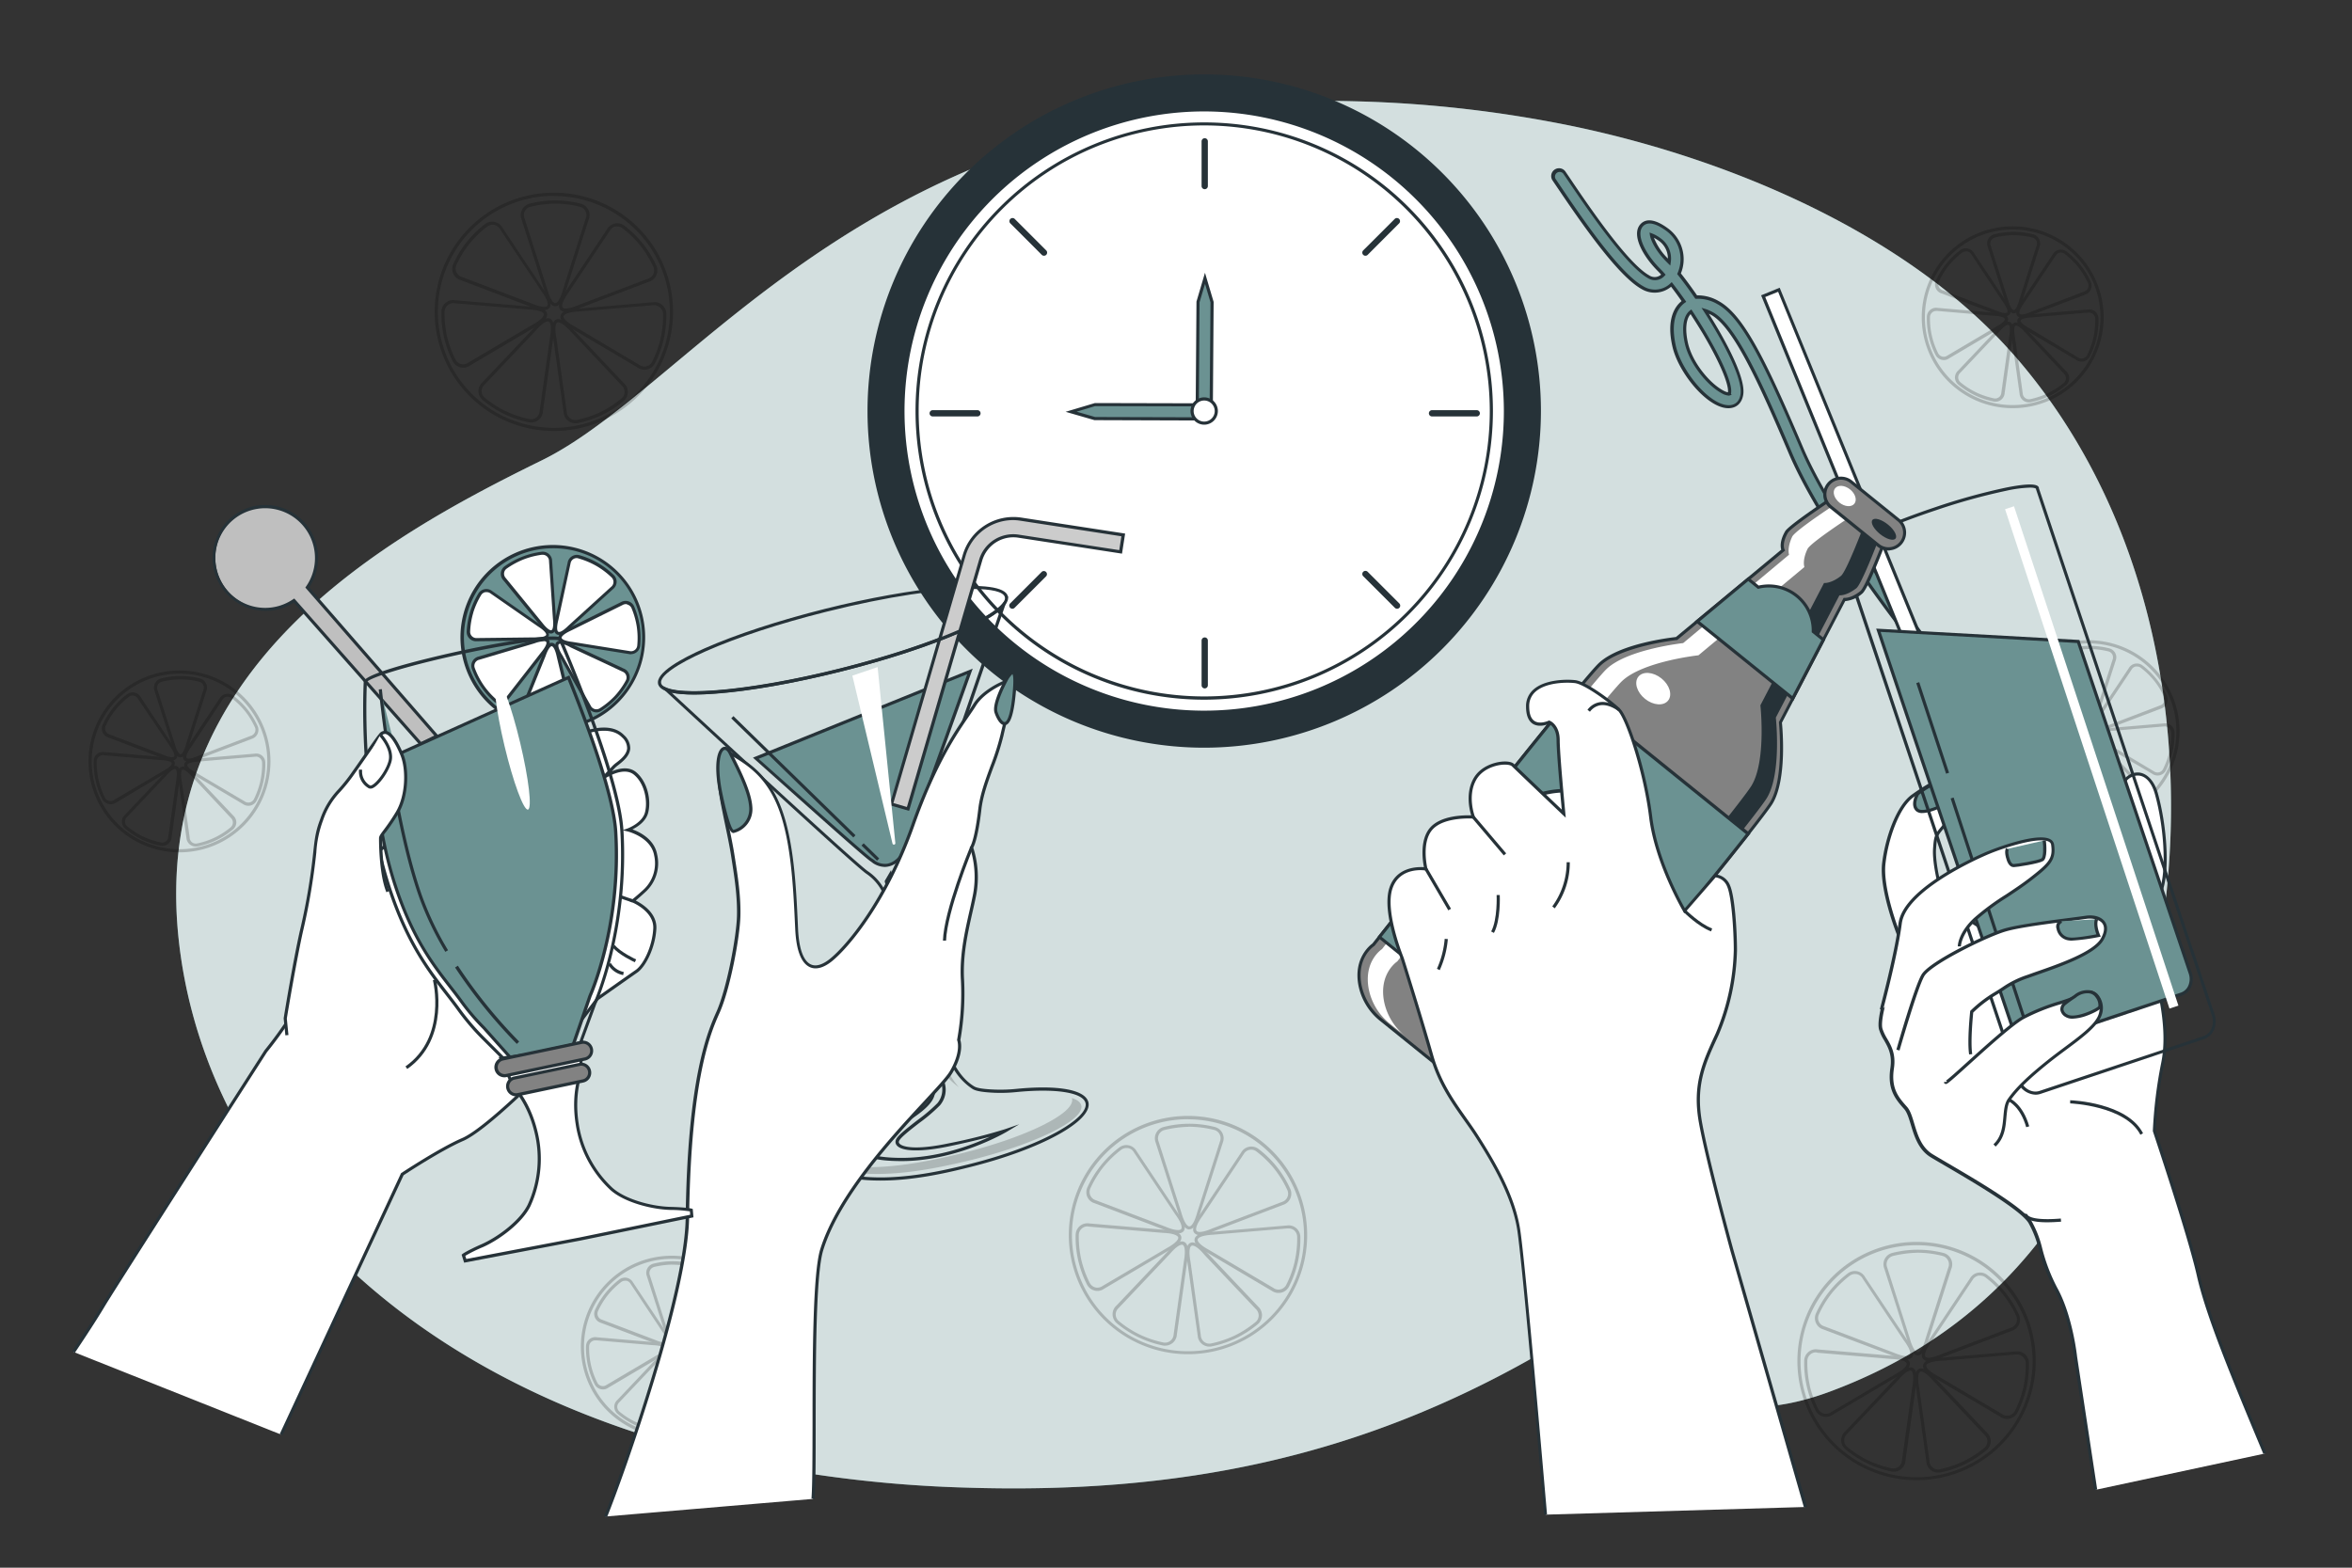 <svg xmlns="http://www.w3.org/2000/svg" viewBox="0 0 750 500"><rect x="0" y="0" width="750" height="500" fill="#333333" stroke="none"/><g id="freepik--background-simple--inject-6"><path d="M646.85,118.76q-3.33-4.14-7-8.12c-32.22-35.26-85.86-59.4-138-70.33a391.57,391.57,0,0,0-69.69-8C278.69,28.21,222.3,122.49,172.83,146.79S47.46,212.62,57,299.84c7.23,66.32,57.88,129.73,150.39,158.58a325.42,325.42,0,0,0,32.1,8.25,403.91,403.91,0,0,0,67.8,7.77c70,2.32,126.74-10.24,182.29-41.86,12.91-7.35,25.75-15.64,42.51-16.55,12.18-.66,23.73,2.6,11,11.37-15,10.3,2.31,30.57,40.29,16.49C646.8,420.37,672.9,369.63,685.2,318,700.29,254.71,693,176,646.85,118.76Z" style="fill:#6B9292"></path><path d="M646.85,118.76q-3.33-4.14-7-8.12c-32.22-35.26-85.86-59.4-138-70.33a391.57,391.57,0,0,0-69.69-8C278.69,28.21,222.3,122.49,172.83,146.79S47.46,212.62,57,299.84c7.23,66.32,57.88,129.73,150.39,158.58a325.42,325.42,0,0,0,32.1,8.25,403.91,403.91,0,0,0,67.8,7.77c70,2.32,126.74-10.24,182.29-41.86,12.91-7.35,25.75-15.64,42.51-16.55,12.18-.66,23.73,2.6,11,11.37-15,10.3,2.31,30.57,40.29,16.49C646.8,420.37,672.9,369.63,685.2,318,700.29,254.71,693,176,646.85,118.76Z" style="fill:#fff;opacity:0.7"></path></g><g id="freepik--Lemons--inject-6"><g style="opacity:0.2"><path d="M176.62,137.46a38,38,0,1,1,38-38A38,38,0,0,1,176.62,137.46Zm0-75a37,37,0,1,0,37,37A37,37,0,0,0,176.62,62.51Z"></path><path d="M177.06,97.66c-1.36,0-2.54-1.71-3.5-5.09L166.32,70a3.7,3.7,0,0,1,.16-3.1A3.76,3.76,0,0,1,169,64.93a33.14,33.14,0,0,1,16.08,0A3.74,3.74,0,0,1,187.72,70l-7.23,22.6c-.91,3.35-2.06,5.06-3.42,5.07Zm-.36-32.73a36,36,0,0,0-7.49,1,2.73,2.73,0,0,0-1.84,1.4,2.76,2.76,0,0,0-.11,2.3l7.26,22.67c.92,3.23,1.91,4.38,2.54,4.38h0c.63,0,1.6-1.15,2.48-4.36l7.24-22.65a2.73,2.73,0,0,0-1.93-3.74,32.08,32.08,0,0,0-7.8-1h-.35Z"></path><path d="M173.39,98.9a12.14,12.14,0,0,1-4.34-1.14l-22.19-8.44a3.72,3.72,0,0,1-2.33-2.06,3.77,3.77,0,0,1,.06-3.15,33.1,33.1,0,0,1,10-12.58,3.74,3.74,0,0,1,5.61,1.08l13.16,19.74c2.05,2.81,2.67,4.78,1.83,5.85A2.19,2.19,0,0,1,173.39,98.9ZM157,71.7a2.72,2.72,0,0,0-1.72.61,32.86,32.86,0,0,0-5.62,5.49l0,0a32.93,32.93,0,0,0-4.11,6.7,2.74,2.74,0,0,0,0,2.31,2.71,2.71,0,0,0,1.72,1.52l22.25,8.46c3.11,1.3,4.63,1.24,5,.75s.1-2-1.86-4.66l-13.2-19.79a2.78,2.78,0,0,0-1.88-1.38A3.05,3.05,0,0,0,157,71.7Z"></path><path d="M147.76,117.27a4,4,0,0,1-1-.12,3.75,3.75,0,0,1-2.43-2,33.16,33.16,0,0,1-3.57-15.68,3.74,3.74,0,0,1,4.33-3.71l23.64,2c3.48.14,5.4.89,5.71,2.21s-1.09,2.86-4.18,4.56l-20.44,12.08A3.66,3.66,0,0,1,147.76,117.27ZM144.53,96.7a2.65,2.65,0,0,0-1.77.65,2.69,2.69,0,0,0-1,2.1,32.52,32.52,0,0,0,.79,7.82v0a32.74,32.74,0,0,0,2.68,7.38,2.73,2.73,0,0,0,4,1.07l20.49-12.11c2.95-1.62,3.84-2.85,3.7-3.46s-1.48-1.3-4.8-1.44l-23.7-2A2.59,2.59,0,0,0,144.53,96.7Z"></path><path d="M169.35,134.75a3.53,3.53,0,0,1-.85-.1,34.69,34.69,0,0,1-7.68-2.59,34,34,0,0,1-6.81-4.39,3.72,3.72,0,0,1-.2-5.7l16.32-17.23c2.27-2.62,4.06-3.67,5.29-3.08s1.55,2.64,1,6.1l-3.3,23.52a3.68,3.68,0,0,1-1.49,2.73A3.75,3.75,0,0,1,169.35,134.75Zm5.35-32.25c-.68,0-2,.75-3.83,2.91l-16.36,17.27a2.74,2.74,0,0,0,.11,4.21,33.53,33.53,0,0,0,6.61,4.25l.05,0a33.25,33.25,0,0,0,7.44,2.51,2.73,2.73,0,0,0,3.36-2.5l3.3-23.57c.58-3.32.17-4.78-.39-5A.65.65,0,0,0,174.7,102.5Z"></path><path d="M183.45,135a3.76,3.76,0,0,1-3.73-3.51L176.43,108c-.63-3.42-.34-5.47.88-6.06s3,.43,5.37,3.06L199,122.28a3.7,3.7,0,0,1,1.2,2.86,3.76,3.76,0,0,1-1.43,2.82,33.12,33.12,0,0,1-6.81,4.38,33.77,33.77,0,0,1-7.68,2.6A4.11,4.11,0,0,1,183.45,135Zm-5.4-32.23a.67.67,0,0,0-.3.06c-.56.28-.94,1.74-.33,5l3.3,23.55a2.75,2.75,0,0,0,1.09,2.06,2.71,2.71,0,0,0,2.27.47,32.38,32.38,0,0,0,7.44-2.51l0,0a33.16,33.16,0,0,0,6.6-4.26,2.72,2.72,0,0,0,.15-4.17L182,105.72C180,103.56,178.74,102.81,178.05,102.81Z"></path><path d="M205.5,117.92a3.75,3.75,0,0,1-2.14-.68l-20.43-12.08c-3.06-1.63-4.48-3.14-4.18-4.47s2.23-2.1,5.74-2.28l23.66-2a3.72,3.72,0,0,1,4.3,3.71,33.16,33.16,0,0,1-3.57,15.68,3.74,3.74,0,0,1-2.43,2A3.51,3.51,0,0,1,205.5,117.92Zm3.22-20.58a2.25,2.25,0,0,0-.44,0l-23.72,2c-3.36.18-4.7.9-4.84,1.51s.77,1.82,3.7,3.38L203.9,116.4a2.73,2.73,0,0,0,4.07-1.05,32.7,32.7,0,0,0,2.68-7.39v0a32.32,32.32,0,0,0,.79-7.82,2.71,2.71,0,0,0-1-2.1A2.74,2.74,0,0,0,208.72,97.34Z"></path><path d="M180.42,99.46a2.15,2.15,0,0,1-1.78-.69c-.86-1.06-.26-3,1.79-5.91L193.6,73.1a3.71,3.71,0,0,1,2.53-1.81,3.75,3.75,0,0,1,3.06.76A33.74,33.74,0,0,1,205,77.72a33.22,33.22,0,0,1,4.24,6.9,3.74,3.74,0,0,1-2.3,5.23l-22.18,8.44A11.76,11.76,0,0,1,180.42,99.46Zm16.42-27.24a3.05,3.05,0,0,0-.52,0,2.69,2.69,0,0,0-1.86,1.35l-13.21,19.8c-1.95,2.74-2.23,4.24-1.83,4.72s1.89.54,5-.78L206.6,88.9a2.75,2.75,0,0,0,1.72-3.84,32.93,32.93,0,0,0-4.11-6.7l0,0a32.86,32.86,0,0,0-5.62-5.49A2.72,2.72,0,0,0,196.84,72.22Z"></path></g><g style="opacity:0.2"><path d="M611.15,472.09a38,38,0,1,1,38-38A38,38,0,0,1,611.15,472.09Zm0-74.94a37,37,0,1,0,37,37A37,37,0,0,0,611.15,397.15Z"></path><path d="M611.58,432.29c-1.36,0-2.53-1.71-3.49-5.09l-7.24-22.62a3.73,3.73,0,0,1,2.66-5,33.18,33.18,0,0,1,16.09,0,3.74,3.74,0,0,1,2.65,5.06L615,427.22c-.91,3.35-2.07,5.06-3.43,5.07Zm-.36-32.73a36,36,0,0,0-7.49,1,2.73,2.73,0,0,0-1.94,3.7L609,426.91c.92,3.24,1.92,4.38,2.54,4.38h0c.62,0,1.6-1.15,2.47-4.36l7.25-22.65a2.75,2.75,0,0,0-1.93-3.74,33.41,33.41,0,0,0-7.8-1h-.36Z"></path><path d="M607.92,433.54a12,12,0,0,1-4.34-1.14L581.38,424a3.73,3.73,0,0,1-2.26-5.21,33.1,33.1,0,0,1,10-12.58,3.73,3.73,0,0,1,5.6,1.08L607.91,427c2.06,2.81,2.68,4.78,1.84,5.85A2.22,2.22,0,0,1,607.92,433.54Zm-16.43-27.21a2.74,2.74,0,0,0-1.72.61,33.88,33.88,0,0,0-5.62,5.49l0,0a33.17,33.17,0,0,0-4.1,6.71A2.72,2.72,0,0,0,581.7,423L604,431.47c3.11,1.3,4.62,1.23,5,.74s.1-2-1.87-4.65l-13.19-19.8a2.78,2.78,0,0,0-1.88-1.38A3.17,3.17,0,0,0,591.49,406.33Z"></path><path d="M582.28,451.9a3.87,3.87,0,0,1-.95-.12,3.74,3.74,0,0,1-2.43-2,33,33,0,0,1-3.58-15.68,3.72,3.72,0,0,1,1.31-2.87,3.67,3.67,0,0,1,3-.84l23.64,2c3.47.15,5.4.89,5.71,2.21s-1.09,2.86-4.18,4.56l-20.45,12.09A3.68,3.68,0,0,1,582.28,451.9Zm-3.22-20.57a2.73,2.73,0,0,0-2.74,2.75,33.19,33.19,0,0,0,.79,7.82V442a33.34,33.34,0,0,0,2.68,7.39,2.74,2.74,0,0,0,4,1.07l20.49-12.12c3-1.62,3.85-2.85,3.71-3.46s-1.48-1.3-4.8-1.44l-23.7-2A2.59,2.59,0,0,0,579.06,431.33Z"></path><path d="M603.88,469.38a3.55,3.55,0,0,1-.86-.1,33,33,0,0,1-14.49-7,3.73,3.73,0,0,1-1.42-2.81,3.69,3.69,0,0,1,1.23-2.89l16.31-17.23c2.28-2.62,4.06-3.66,5.29-3.08s1.56,2.64.95,6.11l-3.29,23.52a3.71,3.71,0,0,1-1.49,2.72A3.78,3.78,0,0,1,603.88,469.38Zm5.35-32.25c-.68,0-2,.76-3.84,2.92L589,457.31a2.76,2.76,0,0,0-.92,2.15,2.69,2.69,0,0,0,1,2.06,33.27,33.27,0,0,0,6.61,4.26l0,0a33.76,33.76,0,0,0,7.45,2.51,2.77,2.77,0,0,0,2.26-.47,2.68,2.68,0,0,0,1.09-2l3.31-23.58c.57-3.32.17-4.78-.4-5.05A.61.61,0,0,0,609.23,437.13Z"></path><path d="M618,469.67a3.78,3.78,0,0,1-2.23-.74,3.72,3.72,0,0,1-1.49-2.77L611,442.67c-.63-3.42-.33-5.46.89-6.06s3,.43,5.37,3.06l16.33,17.24a3.74,3.74,0,0,1-.22,5.68,32.85,32.85,0,0,1-14.49,7A4.12,4.12,0,0,1,618,469.67Zm-5.39-32.22a.67.67,0,0,0-.3.06c-.56.27-.94,1.73-.34,5l3.3,23.55a2.74,2.74,0,0,0,3.36,2.53,32.25,32.25,0,0,0,7.45-2.51l0,0a32.85,32.85,0,0,0,6.61-4.25,2.74,2.74,0,0,0,.14-4.18l-16.37-17.28C614.56,438.2,613.26,437.45,612.58,437.45Z"></path><path d="M640,452.55a3.7,3.7,0,0,1-2.14-.68l-20.42-12.08c-3.07-1.63-4.48-3.14-4.19-4.46s2.23-2.11,5.75-2.29l23.66-2a3.69,3.69,0,0,1,3,.84,3.74,3.74,0,0,1,1.31,2.87,33,33,0,0,1-3.58,15.68,3.71,3.71,0,0,1-2.43,2A3.4,3.4,0,0,1,640,452.55ZM643.25,432a2.28,2.28,0,0,0-.45,0l-23.71,2c-3.37.17-4.71.89-4.84,1.5s.76,1.82,3.7,3.38L638.42,451a2.74,2.74,0,0,0,4.08-1,33.34,33.34,0,0,0,2.68-7.39v0a33.19,33.19,0,0,0,.79-7.82,2.79,2.79,0,0,0-1-2.11A2.76,2.76,0,0,0,643.25,432Z"></path><path d="M615,434.09a2.17,2.17,0,0,1-1.79-.69c-.85-1.06-.25-3,1.8-5.91l13.17-19.76a3.69,3.69,0,0,1,2.52-1.81,3.75,3.75,0,0,1,3.06.76,33.17,33.17,0,0,1,10,12.57,3.74,3.74,0,0,1-2.3,5.23l-22.17,8.44A11.81,11.81,0,0,1,615,434.09Zm16.42-27.24a3.17,3.17,0,0,0-.53,0,2.77,2.77,0,0,0-1.86,1.35l-13.2,19.81c-2,2.74-2.23,4.23-1.84,4.72s1.9.53,4.95-.79l22.23-8.46a2.73,2.73,0,0,0,1.72-3.84,33.24,33.24,0,0,0-4.1-6.7l0,0a33.88,33.88,0,0,0-5.62-5.49A2.74,2.74,0,0,0,631.37,406.85Z"></path></g><g style="opacity:0.2"><path d="M378.82,431.91a38,38,0,1,1,38-38A38,38,0,0,1,378.82,431.91Zm0-74.94a37,37,0,1,0,37,37A37,37,0,0,0,378.82,357Z"></path><path d="M379.26,392.12c-1.36,0-2.54-1.71-3.5-5.09l-7.24-22.62a3.73,3.73,0,0,1,2.67-5,32.82,32.82,0,0,1,16.08,0,3.74,3.74,0,0,1,2.65,5.05L382.69,387c-.91,3.36-2.07,5.07-3.43,5.08Zm-.37-32.73a36.38,36.38,0,0,0-7.49,1,2.74,2.74,0,0,0-1.94,3.7l7.25,22.68c.92,3.23,1.92,4.38,2.55,4.38h0c.62,0,1.6-1.15,2.47-4.36L389,364.1a2.73,2.73,0,0,0-1.93-3.74,34.11,34.11,0,0,0-7.8-1h-.36Z"></path><path d="M375.59,393.36a12.14,12.14,0,0,1-4.34-1.14l-22.2-8.45a3.71,3.71,0,0,1-2.32-2,3.75,3.75,0,0,1,.06-3.16,33.22,33.22,0,0,1,4.24-6.9,32.84,32.84,0,0,1,5.79-5.67,3.73,3.73,0,0,1,5.6,1.08l13.17,19.74c2.05,2.8,2.67,4.77,1.83,5.84A2.22,2.22,0,0,1,375.59,393.36Zm-16.42-27.2a2.7,2.7,0,0,0-1.72.61,33.75,33.75,0,0,0-5.63,5.49l0,0a33.81,33.81,0,0,0-4.1,6.7,2.75,2.75,0,0,0,1.68,3.83l22.25,8.46c3.11,1.3,4.62,1.23,5,.74s.1-2-1.86-4.65l-13.2-19.79a2.72,2.72,0,0,0-1.88-1.38A3.15,3.15,0,0,0,359.17,366.16Z"></path><path d="M350,411.73a3.52,3.52,0,0,1-1-.13,3.74,3.74,0,0,1-2.43-2A33,33,0,0,1,343,393.91a3.78,3.78,0,0,1,1.32-2.87,3.72,3.72,0,0,1,3-.84l23.64,2c3.47.14,5.4.89,5.71,2.21s-1.09,2.86-4.18,4.55l-20.44,12.09A3.66,3.66,0,0,1,350,411.73Zm-3.23-20.58a2.7,2.7,0,0,0-1.77.65,2.77,2.77,0,0,0-1,2.11,33.87,33.87,0,0,0,.79,7.82v0a33.34,33.34,0,0,0,2.68,7.39,2.77,2.77,0,0,0,1.78,1.48,2.74,2.74,0,0,0,2.26-.41L372,398.11c2.95-1.62,3.84-2.84,3.7-3.45s-1.48-1.31-4.8-1.44l-23.7-2A3.88,3.88,0,0,0,346.73,391.15Z"></path><path d="M371.55,429.21a4.2,4.2,0,0,1-.86-.1,33.28,33.28,0,0,1-14.49-7,3.78,3.78,0,0,1-1.42-2.82,3.7,3.7,0,0,1,1.23-2.89l16.32-17.22c2.27-2.63,4.06-3.67,5.29-3.09s1.55,2.64.95,6.11l-3.3,23.52a3.75,3.75,0,0,1-3.72,3.47ZM376.9,397c-.68,0-2,.75-3.83,2.91l-16.36,17.27a2.73,2.73,0,0,0,.11,4.2,32.69,32.69,0,0,0,6.61,4.26l0,0a32.49,32.49,0,0,0,7.45,2.51,2.69,2.69,0,0,0,2.26-.47,2.72,2.72,0,0,0,1.1-2l3.3-23.57c.57-3.32.17-4.78-.39-5.05A.65.65,0,0,0,376.9,397Z"></path><path d="M385.65,429.49a3.73,3.73,0,0,1-3.73-3.5l-3.29-23.5c-.64-3.41-.34-5.46.88-6.06s3,.44,5.37,3.07l16.33,17.24a3.71,3.71,0,0,1,1.21,2.86,3.76,3.76,0,0,1-1.43,2.82,34,34,0,0,1-6.81,4.38,33.49,33.49,0,0,1-7.68,2.59A3.53,3.53,0,0,1,385.65,429.49Zm-5.4-32.22a.67.67,0,0,0-.3.06c-.56.28-.94,1.73-.34,5l3.3,23.56A2.8,2.8,0,0,0,384,428a2.73,2.73,0,0,0,2.26.47,33.5,33.5,0,0,0,7.45-2.51l0,0a33.16,33.16,0,0,0,6.6-4.26,2.73,2.73,0,0,0,1.05-2.06,2.78,2.78,0,0,0-.9-2.12l-16.38-17.28C382.23,398,380.93,397.27,380.25,397.27Z"></path><path d="M407.69,412.37a3.76,3.76,0,0,1-2.14-.67l-20.42-12.08c-3.07-1.64-4.48-3.14-4.19-4.47s2.23-2.1,5.75-2.29l23.66-2a3.73,3.73,0,0,1,4.3,3.72,33,33,0,0,1-3.58,15.68,3.75,3.75,0,0,1-2.42,2A4,4,0,0,1,407.69,412.37Zm3.23-20.57a3.15,3.15,0,0,0-.44,0l-23.72,2c-3.37.18-4.7.9-4.84,1.51s.77,1.81,3.7,3.38l20.48,12.11a2.75,2.75,0,0,0,4.07-1.05,32.7,32.7,0,0,0,2.68-7.39v-.05a33.19,33.19,0,0,0,.79-7.82,2.74,2.74,0,0,0-1-2.1A2.71,2.71,0,0,0,410.92,391.8Z"></path><path d="M382.62,393.92a2.18,2.18,0,0,1-1.79-.69c-.85-1.06-.25-3.05,1.8-5.92l13.17-19.76a3.65,3.65,0,0,1,2.53-1.8,3.72,3.72,0,0,1,3.06.76,32.82,32.82,0,0,1,10,12.57,3.73,3.73,0,0,1-2.3,5.22l-22.17,8.45A11.76,11.76,0,0,1,382.62,393.92ZM399,366.68a2.29,2.29,0,0,0-.52.05,2.72,2.72,0,0,0-1.87,1.34l-13.2,19.81c-2,2.74-2.23,4.23-1.84,4.72s1.9.54,4.95-.78l22.24-8.46a2.75,2.75,0,0,0,1.72-3.84,32.93,32.93,0,0,0-4.11-6.7l0,0a32.46,32.46,0,0,0-5.62-5.49A2.72,2.72,0,0,0,399,366.68Z"></path></g><g style="opacity:0.2"><path d="M57.24,271.85a29,29,0,1,1,29-29A29,29,0,0,1,57.24,271.85Zm0-57a28,28,0,1,0,28,28A28,28,0,0,0,57.24,214.84Z"></path><path d="M57.57,241.58c-1.09,0-2-1.33-2.77-4l-5.5-17.2a3,3,0,0,1,2.11-4,25.18,25.18,0,0,1,12.28,0,3,3,0,0,1,2.11,4l-5.5,17.18c-.71,2.61-1.62,3.94-2.72,4Zm-.27-24.9a27.52,27.52,0,0,0-5.67.74,2,2,0,0,0-1.32,1,2,2,0,0,0-.08,1.64l5.52,17.26c.69,2.4,1.41,3.25,1.82,3.25h0c.41,0,1.12-.85,1.76-3.23l5.52-17.24a2,2,0,0,0-.07-1.68,2,2,0,0,0-1.31-1,24.13,24.13,0,0,0-5.9-.73H57.3Z"></path><path d="M54.79,242.52a9.32,9.32,0,0,1-3.35-.87l-16.88-6.43a2.94,2.94,0,0,1-1.84-1.63,3,3,0,0,1,.05-2.5,25.37,25.37,0,0,1,7.66-9.6,3,3,0,0,1,2.43-.6,2.91,2.91,0,0,1,2,1.46l10,15c1.6,2.18,2.07,3.73,1.39,4.59A1.77,1.77,0,0,1,54.79,242.52Zm-12.5-20.69a1.93,1.93,0,0,0-1.23.44,25.49,25.49,0,0,0-4.25,4.15l0,0a24.73,24.73,0,0,0-3.11,5.07,2,2,0,0,0,0,1.66,2,2,0,0,0,1.24,1.09l16.93,6.44c2.31,1,3.42.92,3.67.6s0-1.41-1.42-3.39L44,222.87a2,2,0,0,0-1.35-1A1.64,1.64,0,0,0,42.29,221.83Z"></path><path d="M35.29,256.49a2.84,2.84,0,0,1-.76-.1,2.92,2.92,0,0,1-1.92-1.59,25.24,25.24,0,0,1-2.74-12,3,3,0,0,1,1-2.27,3,3,0,0,1,2.4-.67l18,1.54c2.7.11,4.2.7,4.45,1.77s-.84,2.28-3.24,3.59L37,256A2.93,2.93,0,0,1,35.29,256.49Zm-2.45-15.65a2,2,0,0,0-2,2,24.61,24.61,0,0,0,.6,5.91v.05a25.12,25.12,0,0,0,2,5.59,2,2,0,0,0,2.89.77L52,245.92c2.19-1.21,2.85-2.1,2.76-2.5s-1.08-.91-3.54-1l-18-1.54Z"></path><path d="M51.71,269.79a3.23,3.23,0,0,1-.68-.08A25.16,25.16,0,0,1,40,264.38a3,3,0,0,1-1.13-2.23,2.93,2.93,0,0,1,1-2.29l12.41-13.1c1.76-2,3.17-2.84,4.16-2.37s1.25,2.08.79,4.77l-2.51,17.89a2.92,2.92,0,0,1-1.18,2.15A3,3,0,0,1,51.71,269.79Zm4.06-24.53c-.46,0-1.41.55-2.81,2.17L40.51,260.57a2,2,0,0,0,.07,3,25.35,25.35,0,0,0,5,3.23l.05,0a24.78,24.78,0,0,0,5.63,1.89,1.94,1.94,0,0,0,1.62-.33,2,2,0,0,0,.79-1.45L56.18,249c.43-2.47.14-3.54-.23-3.72A.48.48,0,0,0,55.77,245.26Z"></path><path d="M62.44,270a3,3,0,0,1-3-2.78L57,249.37c-.49-2.66-.25-4.26.74-4.74s2.4.31,4.22,2.36L74.36,260.1a2.93,2.93,0,0,1,1,2.27,3,3,0,0,1-1.13,2.23,25.13,25.13,0,0,1-11.07,5.33A3.07,3.07,0,0,1,62.44,270Zm-4.1-24.52a.44.44,0,0,0-.18,0c-.37.18-.64,1.25-.2,3.68l2.52,17.92A1.95,1.95,0,0,0,62.89,269a24.07,24.07,0,0,0,5.63-1.9l0,0a24.36,24.36,0,0,0,5-3.22,2,2,0,0,0,.11-3L61.21,247.67C59.77,246.05,58.81,245.49,58.34,245.49Z"></path><path d="M79.2,257a2.94,2.94,0,0,1-1.69-.53L62,247.27c-2.38-1.27-3.48-2.46-3.24-3.53s1.75-1.69,4.48-1.84l18-1.53a2.91,2.91,0,0,1,2.36.67,3,3,0,0,1,1,2.27,25.24,25.24,0,0,1-2.74,12,3,3,0,0,1-1.92,1.6A3.22,3.22,0,0,1,79.2,257Zm2.46-15.65a1.73,1.73,0,0,0-.32,0L63.29,242.9c-2.5.14-3.48.65-3.57,1.06s.58,1.27,2.75,2.44l15.58,9.21a2,2,0,0,0,2.93-.75,25.79,25.79,0,0,0,2-5.59v-.05a24.5,24.5,0,0,0,.6-5.91,2,2,0,0,0-2-2Z"></path><path d="M60.13,242.94a1.78,1.78,0,0,1-1.45-.56c-.69-.86-.23-2.42,1.36-4.65l10-15a3,3,0,0,1,4.42-.83,26.41,26.41,0,0,1,4.43,4.33,26.72,26.72,0,0,1,3.23,5.28,3,3,0,0,1-1.82,4.14l-16.86,6.42A9.13,9.13,0,0,1,60.13,242.94Zm12.49-20.71a2.31,2.31,0,0,0-.37,0,1.94,1.94,0,0,0-1.34,1l-10,15.07c-1.45,2-1.66,3.13-1.4,3.45s1.36.35,3.62-.63L80,234.68a2,2,0,0,0,1.27-1.1,1.91,1.91,0,0,0,0-1.65,24.82,24.82,0,0,0-3.1-5.07l0,0a24.67,24.67,0,0,0-4.26-4.16A2,2,0,0,0,72.62,222.23Z"></path></g><g style="opacity:0.2"><path d="M214.23,458.5a29,29,0,1,1,29-29A29,29,0,0,1,214.23,458.5Zm0-57a28,28,0,1,0,28,28A28,28,0,0,0,214.23,401.5Z"></path><path d="M214.56,428.23c-1.09,0-2-1.33-2.77-4l-5.51-17.2a3,3,0,0,1,2.12-4,25.18,25.18,0,0,1,12.28,0,3,3,0,0,1,2.1,4l-5.49,17.18c-.71,2.6-1.62,3.93-2.72,3.94Zm-.27-24.89a26.77,26.77,0,0,0-5.67.74,2,2,0,0,0-1.4,2.65L212.74,424c.69,2.4,1.41,3.25,1.82,3.25h0c.42,0,1.12-.85,1.77-3.23l5.52-17.23a2,2,0,0,0-.07-1.69,2,2,0,0,0-1.31-1,25.21,25.21,0,0,0-5.9-.74h-.28Z"></path><path d="M211.77,429.17a9.32,9.32,0,0,1-3.34-.87l-16.88-6.42a3,3,0,0,1-1.79-4.13,25.92,25.92,0,0,1,3.24-5.28,26.56,26.56,0,0,1,4.42-4.33,3,3,0,0,1,2.43-.6,3,3,0,0,1,2,1.46l10,15c1.59,2.17,2.07,3.72,1.39,4.58A1.78,1.78,0,0,1,211.77,429.17Zm-12.49-20.68a2,2,0,0,0-1.23.43,24.31,24.31,0,0,0-4.25,4.16l0,0a25.2,25.2,0,0,0-3.1,5.07,2,2,0,0,0,1.21,2.74l16.93,6.44c2.31,1,3.42.93,3.67.6s0-1.4-1.42-3.39l-10-15.06a2,2,0,0,0-1.35-1A2.43,2.43,0,0,0,199.28,408.49Z"></path><path d="M192.28,443.15a3.3,3.3,0,0,1-.76-.1,3,3,0,0,1-1.93-1.6,25.39,25.39,0,0,1-2.73-12,2.95,2.95,0,0,1,3.44-2.94l18,1.53c2.7.11,4.2.71,4.45,1.77s-.84,2.28-3.24,3.6l-15.54,9.19A2.87,2.87,0,0,1,192.28,443.15Zm-2.45-15.65a2,2,0,0,0-1.28.46,2,2,0,0,0-.69,1.51,24.65,24.65,0,0,0,.6,5.92v0a24.3,24.3,0,0,0,2,5.59,2,2,0,0,0,2.89.77l15.6-9.22c2.19-1.2,2.85-2.1,2.76-2.5s-1.08-.9-3.54-1l-18-1.54Z"></path><path d="M208.7,456.44a2.63,2.63,0,0,1-.68-.08A25.27,25.27,0,0,1,197,451a3,3,0,0,1-1.12-2.23,2.93,2.93,0,0,1,1-2.29l12.4-13.09c1.77-2,3.18-2.85,4.17-2.38s1.25,2.08.79,4.78l-2.51,17.88a3,3,0,0,1-3,2.74Zm4.06-24.53c-.46,0-1.41.55-2.82,2.18L197.5,447.23a2,2,0,0,0-.67,1.54,2,2,0,0,0,.74,1.48,24.93,24.93,0,0,0,5,3.22l.05,0a24.79,24.79,0,0,0,5.63,1.9,2,2,0,0,0,2.41-1.79l2.51-17.94c.42-2.46.14-3.54-.23-3.71A.34.34,0,0,0,212.76,431.91Z"></path><path d="M219.42,456.66a3,3,0,0,1-2.95-2.78L214,436c-.5-2.65-.25-4.25.74-4.73s2.4.31,4.22,2.36l12.42,13.11a2.91,2.91,0,0,1,1,2.26,3,3,0,0,1-1.13,2.23A26.06,26.06,0,0,1,226,454.6a25.79,25.79,0,0,1-5.86,2A3.08,3.08,0,0,1,219.42,456.66Zm-4.09-24.51a.5.5,0,0,0-.19,0c-.36.19-.64,1.26-.19,3.68l2.51,17.92a2,2,0,0,0,.79,1.49,2,2,0,0,0,1.62.34,25.28,25.28,0,0,0,5.64-1.9l0,0a25.53,25.53,0,0,0,5-3.22,2,2,0,0,0,.1-3l-12.46-13.15C216.75,432.7,215.8,432.15,215.33,432.15Z"></path><path d="M236.19,443.64a3,3,0,0,1-1.69-.54L219,433.92c-2.38-1.27-3.48-2.46-3.24-3.53s1.75-1.69,4.48-1.83l18-1.54a2.91,2.91,0,0,1,2.35.67,3,3,0,0,1,1.05,2.28,26.22,26.22,0,0,1-.63,6.15,25.38,25.38,0,0,1-2.11,5.82,3,3,0,0,1-1.92,1.6A2.84,2.84,0,0,1,236.19,443.64ZM238.65,428l-.32,0-18.05,1.55c-2.5.13-3.48.65-3.57,1.05s.58,1.28,2.75,2.44L235,442.26a2,2,0,0,0,2.93-.75,25.85,25.85,0,0,0,2-5.58v-.05a26,26,0,0,0,.6-5.92,2,2,0,0,0-2-2Z"></path><path d="M217.12,429.6a1.74,1.74,0,0,1-1.45-.57c-.69-.85-.23-2.41,1.36-4.64l10-15a2.92,2.92,0,0,1,2-1.43,3,3,0,0,1,2.43.61,24.8,24.8,0,0,1,4.42,4.33,25.3,25.3,0,0,1,3.24,5.27,3,3,0,0,1,.05,2.5,2.93,2.93,0,0,1-1.87,1.64l-16.86,6.42A9,9,0,0,1,217.12,429.6Zm12.49-20.72a1.69,1.69,0,0,0-.38,0,2,2,0,0,0-1.33,1L217.85,425c-1.45,2-1.66,3.12-1.4,3.44s1.36.35,3.62-.63L237,421.34a2,2,0,0,0,1.27-1.1,1.93,1.93,0,0,0,0-1.66,25.6,25.6,0,0,0-3.1-5.07l0,0a25.4,25.4,0,0,0-4.26-4.15A1.91,1.91,0,0,0,229.61,408.88Z"></path></g><g style="opacity:0.2"><path d="M666,262.2a29,29,0,1,1,29-29A29,29,0,0,1,666,262.2Zm0-57a28,28,0,1,0,28,28A28,28,0,0,0,666,205.2Z"></path><path d="M666.36,231.93c-1.1,0-2-1.33-2.78-4l-5.5-17.2a2.93,2.93,0,0,1,.13-2.45,3,3,0,0,1,2-1.52,25.22,25.22,0,0,1,12.29,0,3,3,0,0,1,2,1.52,2.94,2.94,0,0,1,.12,2.49L669.09,228c-.71,2.6-1.63,3.94-2.72,3.94ZM666.08,207a26.84,26.84,0,0,0-5.67.74,2,2,0,0,0-1.39,2.65l5.52,17.26c.68,2.4,1.41,3.24,1.82,3.24h0c.41,0,1.12-.85,1.77-3.22l5.51-17.24a2,2,0,0,0-.06-1.68,1.94,1.94,0,0,0-1.32-1,25.16,25.16,0,0,0-5.9-.74h-.28Z"></path><path d="M663.57,232.88a9.37,9.37,0,0,1-3.35-.88l-16.88-6.42a2.9,2.9,0,0,1-1.83-1.63,3,3,0,0,1,0-2.5,26.06,26.06,0,0,1,3.23-5.27,25.55,25.55,0,0,1,4.43-4.33,3,3,0,0,1,4.44.85l10,15c1.59,2.18,2.06,3.73,1.38,4.58A1.76,1.76,0,0,1,663.57,232.88Zm-12.49-20.69a2,2,0,0,0-1.24.43,25.25,25.25,0,0,0-4.25,4.16l0,0a25.2,25.2,0,0,0-3.1,5.07,1.94,1.94,0,0,0,1.2,2.74l16.93,6.44c2.31,1,3.42.93,3.68.61s0-1.41-1.42-3.4l-10-15.06a2,2,0,0,0-1.36-1A1.55,1.55,0,0,0,651.08,212.19Z"></path><path d="M644.07,246.85a2.89,2.89,0,0,1-.76-.1,3,3,0,0,1-1.92-1.6,25,25,0,0,1-2.73-12,2.94,2.94,0,0,1,1-2.28,3,3,0,0,1,2.4-.66l18,1.53c2.69.11,4.2.71,4.45,1.78s-.84,2.27-3.24,3.59l-15.55,9.19A2.87,2.87,0,0,1,644.07,246.85Zm-2.45-15.65a1.88,1.88,0,0,0-1.27.47,1.92,1.92,0,0,0-.69,1.5,25.75,25.75,0,0,0,.59,5.92v0a25.79,25.79,0,0,0,2,5.59,2,2,0,0,0,1.28,1.05,1.91,1.91,0,0,0,1.62-.29l15.59-9.22c2.19-1.2,2.86-2.09,2.76-2.5s-1.07-.9-3.54-1l-18-1.54A2.07,2.07,0,0,0,641.62,231.2Z"></path><path d="M660.5,260.14a3.08,3.08,0,0,1-.68-.07,25.49,25.49,0,0,1-5.86-2,25.18,25.18,0,0,1-5.21-3.34,3,3,0,0,1-1.13-2.24,3,3,0,0,1,1-2.29L661,237.12c1.77-2,3.17-2.85,4.16-2.38s1.26,2.08.79,4.78l-2.5,17.89a3,3,0,0,1-3,2.73Zm4.06-24.53c-.47,0-1.41.56-2.82,2.18l-12.45,13.14a2,2,0,0,0-.67,1.54,2,2,0,0,0,.75,1.48,24.93,24.93,0,0,0,5,3.22l0,0a25.28,25.28,0,0,0,5.64,1.9,2,2,0,0,0,1.62-.34,1.92,1.92,0,0,0,.78-1.44L665,239.36c.43-2.46.15-3.53-.23-3.71A.43.43,0,0,0,664.56,235.61Z"></path><path d="M671.22,260.36a3,3,0,0,1-3-2.78l-2.51-17.86c-.49-2.65-.24-4.25.74-4.73s2.41.31,4.23,2.36l12.42,13.11a2.91,2.91,0,0,1,.94,2.26A3,3,0,0,1,683,255a24.8,24.8,0,0,1-5.2,3.35,25.66,25.66,0,0,1-5.86,2A2.63,2.63,0,0,1,671.22,260.36Zm-4.1-24.51a.34.34,0,0,0-.18,0c-.37.18-.64,1.25-.19,3.67l2.51,17.93a2,2,0,0,0,2.41,1.82,24.79,24.79,0,0,0,5.63-1.9l.05,0a24.93,24.93,0,0,0,5-3.22,2,2,0,0,0,.74-1.48,2,2,0,0,0-.64-1.52L670,238C668.55,236.4,667.59,235.85,667.12,235.85Z"></path><path d="M688,247.34a2.91,2.91,0,0,1-1.7-.54l-15.53-9.18c-2.38-1.27-3.47-2.46-3.23-3.53s1.74-1.68,4.47-1.83l18-1.54a3,3,0,0,1,3.4,2.95,25.39,25.39,0,0,1-2.73,12,3,3,0,0,1-1.93,1.59A2.76,2.76,0,0,1,688,247.34Zm2.45-15.65-.32,0-18,1.54c-2.49.13-3.48.65-3.57,1.05s.58,1.28,2.75,2.44L686.83,246a2,2,0,0,0,1.66.31,1.94,1.94,0,0,0,1.27-1.05,24.48,24.48,0,0,0,2-5.59v0a24.65,24.65,0,0,0,.6-5.92,2,2,0,0,0-.69-1.5A1.92,1.92,0,0,0,690.44,231.69Z"></path><path d="M668.92,233.3a1.73,1.73,0,0,1-1.45-.57c-.69-.85-.24-2.41,1.36-4.64l10-15a2.9,2.9,0,0,1,2-1.42,3,3,0,0,1,2.43.6,25.69,25.69,0,0,1,4.42,4.33,26.17,26.17,0,0,1,3.24,5.27A3,3,0,0,1,689.1,226l-16.85,6.41A9,9,0,0,1,668.92,233.3Zm12.49-20.72a1.64,1.64,0,0,0-.38,0,1.94,1.94,0,0,0-1.33,1l-10.05,15.08c-1.45,2-1.66,3.13-1.41,3.45s1.37.34,3.63-.63L688.78,225a2,2,0,0,0,1.28-1.1,2,2,0,0,0,0-1.66,24.73,24.73,0,0,0-3.11-5.07l0,0a25.49,25.49,0,0,0-4.25-4.15A1.93,1.93,0,0,0,681.41,212.58Z"></path></g><g style="opacity:0.2"><path d="M641.8,130.19a29,29,0,1,1,29-29A29,29,0,0,1,641.8,130.19Zm0-57a28,28,0,1,0,28,28A28,28,0,0,0,641.8,73.19Z"></path><path d="M642.13,99.92c-1.09,0-2-1.33-2.78-4l-5.5-17.2a3,3,0,0,1,2.12-4,25.18,25.18,0,0,1,12.28,0,3,3,0,0,1,2.1,4L644.86,96c-.71,2.6-1.63,3.94-2.72,3.94ZM641.86,75a26.84,26.84,0,0,0-5.68.74,2,2,0,0,0-1.39,2.65l5.52,17.25c.69,2.41,1.38,3.23,1.82,3.25s1.12-.85,1.77-3.22l5.51-17.24a2,2,0,0,0-.06-1.68,1.94,1.94,0,0,0-1.32-1,25.12,25.12,0,0,0-5.9-.74h-.27Z"></path><path d="M639.34,100.86A9.27,9.27,0,0,1,636,100l-16.88-6.42a2.91,2.91,0,0,1-1.84-1.63,3,3,0,0,1,.05-2.5,25.92,25.92,0,0,1,3.24-5.28A25.38,25.38,0,0,1,625,79.84a3,3,0,0,1,4.44.85l10,15c1.59,2.18,2.06,3.72,1.39,4.58A1.79,1.79,0,0,1,639.34,100.86ZM626.85,80.18a2,2,0,0,0-1.23.43,25.17,25.17,0,0,0-4.26,4.16l0,0a25.2,25.2,0,0,0-3.1,5.07,2,2,0,0,0,1.2,2.74l16.94,6.44c2.3,1,3.41.93,3.67.6s0-1.4-1.42-3.39l-10-15.06a2,2,0,0,0-1.36-1A2.31,2.31,0,0,0,626.85,80.18Z"></path><path d="M619.85,114.84a2.78,2.78,0,0,1-.76-.1,3,3,0,0,1-1.93-1.6,25.39,25.39,0,0,1-2.73-12,2.95,2.95,0,0,1,3.44-2.94l18,1.53c2.7.11,4.2.71,4.45,1.77s-.84,2.28-3.24,3.6l-15.55,9.19A2.84,2.84,0,0,1,619.85,114.84Zm-2.46-15.65a1.9,1.9,0,0,0-1.27.47,2,2,0,0,0-.69,1.5,24.65,24.65,0,0,0,.6,5.92v0a24.73,24.73,0,0,0,2,5.58,2,2,0,0,0,1.28,1.06,1.94,1.94,0,0,0,1.62-.29l15.59-9.22c2.2-1.2,2.86-2.1,2.77-2.5s-1.08-.9-3.54-1l-18-1.54A2,2,0,0,0,617.39,99.19Z"></path><path d="M636.27,128.13a2.58,2.58,0,0,1-.68-.08,25.27,25.27,0,0,1-11.07-5.33,3,3,0,0,1-1.13-2.23,3,3,0,0,1,1-2.29l12.4-13.09c1.77-2,3.18-2.85,4.16-2.38s1.26,2.08.79,4.78l-2.5,17.88a2.91,2.91,0,0,1-1.18,2.15A2.94,2.94,0,0,1,636.27,128.13Zm4.06-24.53c-.47,0-1.41.56-2.82,2.18l-12.44,13.14a2,2,0,0,0,.07,3,24.93,24.93,0,0,0,5,3.22l0,0a25.28,25.28,0,0,0,5.64,1.9,2,2,0,0,0,1.62-.34,1.93,1.93,0,0,0,.78-1.45l2.52-17.94c.42-2.46.14-3.54-.24-3.71A.29.29,0,0,0,640.33,103.6Z"></path><path d="M647,128.35a3,3,0,0,1-3-2.78l-2.51-17.86c-.49-2.65-.24-4.25.74-4.73s2.41.31,4.23,2.36l12.42,13.11a2.95,2.95,0,0,1-.18,4.49,25.27,25.27,0,0,1-11.07,5.33A2.58,2.58,0,0,1,647,128.35Zm-4.1-24.51a.34.34,0,0,0-.18,0c-.37.18-.64,1.25-.19,3.67L645,125.47a2,2,0,0,0,2.41,1.83,25.28,25.28,0,0,0,5.64-1.9l0,0a24.93,24.93,0,0,0,5-3.22,2,2,0,0,0,.1-3L645.76,106C644.32,104.39,643.36,103.84,642.89,103.84Z"></path><path d="M663.76,115.33a3,3,0,0,1-1.7-.54l-15.52-9.18c-2.38-1.27-3.48-2.46-3.24-3.53s1.74-1.68,4.48-1.83l18-1.54a2.94,2.94,0,0,1,2.36.68,2.91,2.91,0,0,1,1,2.27,25,25,0,0,1-2.73,12,3,3,0,0,1-1.93,1.6A2.71,2.71,0,0,1,663.76,115.33Zm2.46-15.65-.32,0-18,1.55c-2.5.13-3.49.65-3.58,1s.58,1.28,2.76,2.44L662.61,114a2,2,0,0,0,2.93-.74,25.79,25.79,0,0,0,2-5.59v-.05a25.75,25.75,0,0,0,.59-5.92,2,2,0,0,0-1.95-2Z"></path><path d="M644.69,101.29a1.74,1.74,0,0,1-1.45-.57c-.69-.85-.23-2.41,1.36-4.64l10-15a2.88,2.88,0,0,1,2-1.42,3,3,0,0,1,2.43.6,25.69,25.69,0,0,1,4.42,4.33,25.3,25.3,0,0,1,3.24,5.27,3,3,0,0,1,0,2.5A3,3,0,0,1,664.88,94L648,100.39A9,9,0,0,1,644.69,101.29Zm12.49-20.72a1.64,1.64,0,0,0-.38,0,2,2,0,0,0-1.33,1L645.42,96.65c-1.45,2-1.66,3.12-1.4,3.45s1.36.34,3.62-.64L664.56,93a2,2,0,0,0,1.24-2.76,25.6,25.6,0,0,0-3.1-5.07l0,0A25.89,25.89,0,0,0,658.41,81,1.93,1.93,0,0,0,657.18,80.57Z"></path></g></g><g id="freepik--Clock--inject-6"><circle cx="384" cy="131.1" r="99.21" style="fill:#fff"></circle><path d="M384,230.81a99.72,99.72,0,1,1,99.71-99.71A99.83,99.83,0,0,1,384,230.81Zm0-198.43a98.72,98.72,0,1,0,98.71,98.72A98.84,98.84,0,0,0,384,32.38Z" style="fill:#263238"></path><circle cx="384" cy="131.1" r="91.56" style="fill:#fff"></circle><path d="M384,223.16a92.06,92.06,0,1,1,92.06-92.06A92.17,92.17,0,0,1,384,223.16ZM384,40a91.06,91.06,0,1,0,91.06,91.06A91.16,91.16,0,0,0,384,40Z" style="fill:#263238"></path><path d="M382,129.13l-32.9-.08-7.58,2.28,7.57,2.19,32.9.09a2.25,2.25,0,0,0,2.25-2.23h0A2.24,2.24,0,0,0,382,129.13Z" style="fill:#6B9292"></path><path d="M382,134.11h0L349,134l-9.2-2.66,9.35-2.79,32.91.08a2.74,2.74,0,0,1,0,5.48ZM349.2,133l32.83.09h0a1.74,1.74,0,1,0,0-3.48l-32.83-.08-5.89,1.77Z" style="fill:#263238"></path><path d="M386.25,129.27l.24-32.91-2.25-7.59L382,96.33l-.23,32.91a2.23,2.23,0,0,0,2.22,2.25h0A2.23,2.23,0,0,0,386.25,129.27Z" style="fill:#6B9292"></path><path d="M384,132h0a2.72,2.72,0,0,1-1.94-.81,2.74,2.74,0,0,1-.78-2l.25-33L384.24,87,387,96.29v.08l-.24,32.9A2.73,2.73,0,0,1,384,132ZM382.51,96.4l-.23,32.84a1.67,1.67,0,0,0,.5,1.23A1.7,1.7,0,0,0,384,131h0a1.76,1.76,0,0,0,1.22-.5,1.71,1.71,0,0,0,.51-1.22L386,96.43l-1.74-5.89Z" style="fill:#263238"></path><path d="M384,238.47A107.37,107.37,0,1,1,491.37,131.1,107.49,107.49,0,0,1,384,238.47Zm0-202.93a95.56,95.56,0,1,0,95.55,95.56A95.67,95.67,0,0,0,384,35.54Z" style="fill:#263238"></path><circle cx="384" cy="131.1" r="3.85" style="fill:#fff"></circle><path d="M384,135.45a4.36,4.36,0,1,1,4.35-4.35A4.36,4.36,0,0,1,384,135.45Zm0-7.71a3.36,3.36,0,1,0,3.35,3.36A3.37,3.37,0,0,0,384,127.74Z" style="fill:#263238"></path><path d="M384.16,60.34a1,1,0,0,1-1-1V45.08a1,1,0,1,1,2,0V59.34A1,1,0,0,1,384.16,60.34Z" style="fill:#263238"></path><path d="M384.16,219.56a1,1,0,0,1-1-1V204.3a1,1,0,0,1,2,0v14.26A1,1,0,0,1,384.16,219.56Z" style="fill:#263238"></path><path d="M435.41,81.57a1,1,0,0,1-.71-.29,1,1,0,0,1,0-1.42l10.09-10.08a1,1,0,0,1,1.41,1.41L436.12,81.28A1,1,0,0,1,435.41,81.57Z" style="fill:#263238"></path><path d="M322.82,194.16a1,1,0,0,1-.7-.3,1,1,0,0,1,0-1.41l10.08-10.08a1,1,0,0,1,1.41,1.41l-10.08,10.08A1,1,0,0,1,322.82,194.16Z" style="fill:#263238"></path><path d="M332.91,81.57a1,1,0,0,1-.71-.29L322.12,71.19a1,1,0,0,1,1.41-1.41l10.08,10.08a1,1,0,0,1-.7,1.71Z" style="fill:#263238"></path><path d="M445.49,194.16a1,1,0,0,1-.7-.3L434.7,183.78a1,1,0,0,1,0-1.41,1,1,0,0,1,1.42,0l10.08,10.08a1,1,0,0,1-.71,1.71Z" style="fill:#263238"></path><path d="M470.9,132.82H456.64a1,1,0,0,1,0-2H470.9a1,1,0,0,1,0,2Z" style="fill:#263238"></path><path d="M311.68,132.82H297.42a1,1,0,0,1,0-2h14.26a1,1,0,0,1,0,2Z" style="fill:#263238"></path></g><g id="freepik--hand-4--inject-6"><path d="M668.22,475.17l-6.41-42.39s-1.33-12.9-6.29-21.82-5-15.88-8.26-21.17-25.46-17.52-31.42-21.16-5.62-12.23-8.26-15.21-5.29-5.95-4.3-12.57-2.65-8.92-3.64-12.56,3-15.54,5.62-20.5,0-9.92,0-9.92-5.62-14.22-4.63-22.49,4.63-18.18,9.26-21.49,11.91-7.94,12.57-4,2.31,7.28-1.33,11.91-4,4-4.29,8.92,2,13.23,2,13.23,5,8.93,18.19,14.55,35-3.31,36-8.93,2-30.75,3-37,8.93-8.93,11.58.66,3.63,22.15,2,29.1-4.63,18.85-3,25.79,5.29,19.84,3,31.08a143.08,143.08,0,0,0-2.64,21.49s11.07,32.82,14,46.05,11.57,33.73,21.2,56.86" style="fill:#fff"></path><path d="M667.72,475.25l-6.41-42.4c0-.15-1.37-12.92-6.23-21.65a58.28,58.28,0,0,1-5-12.8,32.59,32.59,0,0,0-3.24-8.34c-2.65-4.25-18.32-13.42-26.74-18.34-1.88-1.1-3.45-2-4.51-2.66-3.88-2.38-5.21-6.79-6.27-10.33-.64-2.12-1.19-3.94-2.11-5-2.67-3-5.44-6.12-4.42-13,.65-4.3-.71-6.65-2-8.93a14.64,14.64,0,0,1-1.6-3.43c-1.07-3.92,3.09-16,5.66-20.87,2.49-4.67,0-9.4,0-9.45-.25-.63-5.68-14.48-4.68-22.78s4.55-18.33,9.46-21.84c6.2-4.42,10.15-6.19,12.07-5.4a2.12,2.12,0,0,1,1.28,1.76c.11.66.25,1.31.38,1.94.7,3.25,1.37,6.32-1.8,10.35-.69.88-1.26,1.57-1.74,2.14-2,2.4-2.2,2.65-2.46,6.52-.3,4.59,1.75,12.24,1.95,13,.42.71,5.52,9,17.92,14.28,8.58,3.65,21.69,1,29.67-3.32,3.3-1.79,5.42-3.75,5.69-5.23.5-2.84,1-10.86,1.5-18.62.48-7.52,1-15.3,1.47-18.41.53-3.35,3-5.9,5.83-6.06s5.52,2.32,6.72,6.67c2.75,10,3.6,22.57,2,29.34l-.2.83c-1.62,6.79-4.34,18.17-2.78,24.73.15.61.3,1.25.47,1.94,1.74,7.1,4.65,19,2.51,29.36a144.84,144.84,0,0,0-2.63,21.32c.64,1.89,11.16,33.24,14,46,2.91,12.95,11.15,32.71,20.68,55.59l.5,1.19-.93.39-.49-1.19c-9.56-22.93-17.8-42.72-20.74-55.77s-13.93-45.66-14-46l0-.08v-.09a143.38,143.38,0,0,1,2.65-21.58c2.09-10.16-.78-21.9-2.5-28.92-.17-.69-.33-1.34-.47-1.94-1.62-6.8,1-17.88,2.78-25.21l.19-.82c1.58-6.63.73-19-2-28.85-1.07-3.86-3.2-6.08-5.7-5.93s-4.45,2.33-4.9,5.22c-.49,3.06-1,10.81-1.46,18.31-.5,7.79-1,15.84-1.52,18.73-.32,1.84-2.53,3.95-6.2,5.94-8.39,4.55-21.57,7.17-30.53,3.36-13.23-5.62-18.22-14.4-18.43-14.77l0-.1c-.1-.35-2.34-8.41-2-13.4.28-4.18.6-4.57,2.68-7.08.47-.57,1-1.25,1.72-2.12,2.88-3.67,2.29-6.38,1.62-9.53-.14-.65-.28-1.31-.4-2a1.11,1.11,0,0,0-.67-1c-.87-.37-3.48-.16-11.11,5.29-4.63,3.3-8.12,13.36-9,21.14-1,8.05,4.54,22.1,4.6,22.24a11.69,11.69,0,0,1,0,10.34c-2.75,5.17-6.48,16.84-5.58,20.14a14.41,14.41,0,0,0,1.5,3.19c1.34,2.31,2.85,4.94,2.15,9.58-.95,6.38,1.54,9.19,4.18,12.16,1.07,1.2,1.64,3.12,2.31,5.35,1.07,3.56,2.29,7.59,5.84,9.76,1.06.65,2.62,1.56,4.49,2.66,9.09,5.31,24.3,14.21,27.09,18.67a33.81,33.81,0,0,1,3.35,8.59A57.25,57.25,0,0,0,656,410.71c4.95,8.92,6.33,21.89,6.34,22l6.41,42.37Z" style="fill:#263238"></path><path d="M682.52,361.92c-4.77-9.23-22.21-10-22.39-10l0-1c.74,0,18.21.78,23.24,10.52Z" style="fill:#263238"></path><path d="M640.64,350.77s4,1.66,6,8.6" style="fill:#fff"></path><path d="M646.11,359.51c-1.89-6.64-5.62-8.26-5.66-8.27l.38-.93c.18.07,4.22,1.83,6.25,8.92Z" style="fill:#263238"></path><path d="M645.93,387.15s-.66,3,11.25,2" style="fill:#fff"></path><path d="M652.77,389.84c-3.67,0-6-.54-6.93-1.61a1.35,1.35,0,0,1-.39-1.19l1,.18s0,.18.23.42c.52.51,2.6,1.65,10.47,1l.09,1C655.56,389.77,654.08,389.84,652.77,389.84Z" style="fill:#263238"></path><path d="M621,249.86c.31,1.1.78,4.24.31,5.5s-8,4.71-9.89,3,.16-5.18.16-5.18a37,37,0,0,1,5.29-3.39C619.44,248.46,621,249.86,621,249.86Z" style="fill:#6B9292"></path><path d="M613,259.31a2.89,2.89,0,0,1-2-.6c-2.15-2,0-5.65.07-5.8l.12-.14a37.2,37.2,0,0,1,5.38-3.45c2.89-1.44,4.61.11,4.69.18l.1.09,0,.14c.3,1.06.84,4.36.3,5.8-.42,1.13-4,2.87-6.65,3.5A9,9,0,0,1,613,259.31Zm-1.09-5.82c-.27.5-1.63,3.18-.21,4.48.44.41,1.52.45,3,.13,2.86-.64,5.9-2.37,6.12-2.92.39-1,0-3.76-.28-5a3.29,3.29,0,0,0-3.46.07A36.64,36.64,0,0,0,611.93,253.49Z" style="fill:#263238"></path><path d="M613.57,208.35a2,2,0,0,1-1.56-.75c-1.23-1.53-30.33-37.81-41.07-63.07-9.36-22-17.71-40.59-25-44.56a11.76,11.76,0,0,0-2.19-.93c6.45,10,12.43,21.55,11.77,26.62-.32,2.43-1.83,3.93-4,4-6.38.28-15.79-11.11-17.62-19.34-2-8.84,1-12.62,3-14.09l.17-.13c-1.37-2-2.7-3.8-4-5.41a7.63,7.63,0,0,1-9.27,1c-7.85-4.4-20.34-22.87-27.05-32.78l-1.13-1.68A2,2,0,1,1,498.87,55L500,56.71c6.06,9,18.67,27.6,25.7,31.54a3.62,3.62,0,0,0,4.76-.64c-.52-.6-1-1.13-1.46-1.58-4.6-4.6-8.11-11.11-5.54-14.11,1.12-1.3,3.44-2.15,8.13,1.28a11.64,11.64,0,0,1,3.79,14.08c1.67,2.11,3.55,4.66,5.47,7.46a12.52,12.52,0,0,1,6.95,1.71c7.79,4.22,14.86,18.36,26.82,46.51,10.52,24.75,40.21,61.77,40.51,62.14a2,2,0,0,1-.31,2.81A2,2,0,0,1,613.57,208.35ZM539.2,99.45c-2,1.5-2.52,5.24-1.46,10,1.42,6.38,7.1,13.19,11.51,15.55a3.74,3.74,0,0,0,2.13.65,2,2,0,0,0,.13-.53c.28-2.11-1.73-8.25-8.19-19.12C542,103.81,540.6,101.58,539.2,99.45ZM526.61,74.91c.22,1.42,1.64,4.71,5.22,8.29l.43.45a7.4,7.4,0,0,0-3-7.22A10.79,10.79,0,0,0,526.61,74.91Z" style="fill:#6B9292"></path><path d="M613.57,208.85a2.5,2.5,0,0,1-2-.93c-1.23-1.54-30.38-37.89-41.14-63.2-9.32-21.94-17.63-40.41-24.82-44.31l-.71-.36c3.63,5.77,11.82,19.58,11,25.68-.35,2.68-2,4.35-4.5,4.46-6.72.32-16.24-11.23-18.12-19.74-2-8.79.89-12.77,2.93-14.42-1.16-1.67-2.28-3.2-3.34-4.58a8.16,8.16,0,0,1-9.44.72c-8-4.45-20.49-23-27.22-32.93l-1.14-1.68a2.47,2.47,0,0,1-.38-1.87,2.44,2.44,0,0,1,1.05-1.6,2.53,2.53,0,0,1,1.87-.39,2.46,2.46,0,0,1,1.6,1.06l1.14,1.67c6,8.93,18.6,27.5,25.52,31.38a3.11,3.11,0,0,0,3.83-.23c-.4-.45-.78-.85-1.13-1.2-4.88-4.87-8.35-11.52-5.56-14.78,1.26-1.47,3.81-2.46,8.81,1.2A12.14,12.14,0,0,1,536,87.2c1.6,2,3.37,4.44,5.15,7A13.25,13.25,0,0,1,548,96c7.92,4.29,15,18.5,27,46.76,10.55,24.81,40.14,61.64,40.44,62a2.44,2.44,0,0,1,.53,1.84,2.48,2.48,0,0,1-.91,1.68A2.56,2.56,0,0,1,613.57,208.85Zm-71-110.68,1.3.39a12.46,12.46,0,0,1,2.28,1c7.47,4,15.86,22.69,25.26,44.8,10.7,25.19,39.77,61.43,41,63a1.53,1.53,0,0,0,2.11.23,1.51,1.51,0,0,0,.23-2.11c-.3-.37-30-37.32-40.58-62.25-11.92-28-18.93-42.12-26.59-46.27a12.2,12.2,0,0,0-6.67-1.65l-.29,0-.17-.24c-1.89-2.75-3.77-5.32-5.45-7.43l-.19-.23.12-.28A11.17,11.17,0,0,0,531.3,73.6c-2.42-1.76-5.68-3.43-7.46-1.35-2.29,2.67,1,8.92,5.51,13.43.45.45,1,1,1.49,1.6l.3.35-.32.33a4.14,4.14,0,0,1-5.37.72c-7.13-4-19.78-22.7-25.86-31.69l-1.14-1.67A1.5,1.5,0,0,0,496,57l1.13,1.67C503.79,68.56,516.24,87,524,91.3a7.12,7.12,0,0,0,8.68-.94l.4-.38.34.44c1.24,1.6,2.57,3.43,4,5.43l.28.41-.56.4c-1.85,1.4-4.67,5-2.77,13.58,1.77,8,10.72,19,16.89,19h.22c2-.09,3.26-1.4,3.55-3.59.65-5-5.61-16.85-11.69-26.29Zm8.66,28a5.08,5.08,0,0,1-2.2-.73c-4.52-2.41-10.32-9.37-11.77-15.88-1.11-5-.49-8.92,1.65-10.54l.42-.32.3.45c1.43,2.18,2.82,4.4,4.13,6.6,5.54,9.32,8.63,16.59,8.26,19.43,0,.16,0,.29-.08.39l.24.36-.64.2A1.23,1.23,0,0,1,551.22,126.2Zm-12.12-26c-1.48,1.58-1.81,4.93-.87,9.16,1.39,6.25,6.94,12.91,11.26,15.22a5,5,0,0,0,1.51.58s0-.06,0-.09c.26-1.93-1.72-8-8.12-18.79C541.69,104.27,540.41,102.23,539.1,100.21Zm-6.49-15.47L531.9,84c-.15-.15-.29-.3-.43-.43-3.78-3.78-5.14-7.17-5.35-8.58l-.12-.82.78.28A11.37,11.37,0,0,1,529.53,76a7.9,7.9,0,0,1,3.23,7.69Zm-5.24-8.93a19.46,19.46,0,0,0,4.47,6.69,6.88,6.88,0,0,0-2.9-5.67A17,17,0,0,0,527.37,75.81Z" style="fill:#263238"></path><rect x="588.89" y="88.16" width="5.4" height="142.09" transform="translate(-16.29 235.39) rotate(-22.21)" style="fill:#fff"></rect><path d="M615.66,226.65l-.18-.46-53.9-132,5.92-2.42.19.46,53.9,132ZM562.89,94.73l53.32,130.62,4.07-1.66L567,93.06Z" style="fill:#263238"></path><path d="M649.07,349.14a6.49,6.49,0,0,1-5.91-4.62L608,239.46c-11.38-34-21-62.68-21-62.8-1.15-3.45,19.2-11.26,30.12-14.9a197.76,197.76,0,0,1,22.44-6.22c9.92-2,10.41-.52,10.6,0l0,.18,56,167.7a7,7,0,0,1-.12,4.89,5.42,5.42,0,0,1-3.28,3.13L650.7,348.88A5.14,5.14,0,0,1,649.07,349.14ZM647.3,155.52a41.16,41.16,0,0,0-7.54,1,197.45,197.45,0,0,0-22.31,6.18c-20.11,6.72-29.89,12.45-29.49,13.64,0,0,8,23.89,21,62.8L644.11,344.2c1,2.89,3.78,4.57,6.27,3.73l52.14-17.41A4.41,4.41,0,0,0,705.2,328a5.94,5.94,0,0,0,.09-4.18L649.22,156v-.11h0S649,155.52,647.3,155.52Z" style="fill:#263238"></path><path d="M698.41,310.38l-35.7-105.79L599,201c11.81,35.3,36.25,107.31,43.21,128.13,1,2.86,3.75,4.5,6.25,3.66l47.18-15.75C698.11,316.24,699.36,313.24,698.41,310.38Z" style="fill:#6B9292"></path><path d="M647.1,333.54a5.9,5.9,0,0,1-5.39-4.22c-3-9-9.24-27.43-16.45-48.75-9.41-27.83-20.07-59.38-26.76-79.38l-.24-.7,64.81,3.62,35.81,106.12a6.36,6.36,0,0,1-.11,4.45,5,5,0,0,1-3,2.87L648.59,333.3A4.79,4.79,0,0,1,647.1,333.54Zm-47.42-132c6.7,20,17.23,51.17,26.53,78.68,7.2,21.32,13.43,39.73,16.45,48.76.86,2.58,3.38,4.08,5.61,3.34l47.19-15.75a4,4,0,0,0,2.38-2.3,5.28,5.28,0,0,0,.09-3.76L662.34,205.08Z" style="fill:#263238"></path><rect x="636.33" y="250.54" width="1" height="88.01" transform="matrix(0.95, -0.31, 0.31, 0.95, -60.17, 213.92)" style="fill:#263238"></rect><rect x="615.78" y="216.93" width="1" height="30.41" transform="translate(-41.68 204.36) rotate(-18.22)" style="fill:#263238"></rect><rect x="665.51" y="157.7" width="3" height="167.67" transform="translate(-42.08 220.7) rotate(-18.22)" style="fill:#fff"></rect><path d="M620.47,345.15c-.33,1.33,18.19-16.86,24.47-20.5s14.88-5.29,19.18-7.6,7.27,3,5.29,7.27-9.59,8.93-16.2,14.22-10.25,8.93-12.57,12.23,0,10.26-4.63,14.55" style="fill:#fff"></path><path d="M636.35,365.69l-.68-.73c2.6-2.42,2.9-5.8,3.17-8.79.19-2.17.37-4.22,1.39-5.68,2.47-3.52,6.25-7.21,12.67-12.34,1.77-1.42,3.6-2.78,5.38-4.11,4.77-3.54,9.27-6.89,10.68-9.93,1-2.2.66-4.92-.83-6.32a3.05,3.05,0,0,0-3.77-.3,53.36,53.36,0,0,1-7.5,2.87,63,63,0,0,0-11.67,4.72c-3.63,2.11-11.52,9.25-17.29,14.46-7.12,6.44-7.17,6.4-7.67,6.11l-.32-.19L620,345l1,.24-.49-.12.33-.32a.45.45,0,0,0-.42-.09c.51-.22,3.74-3.13,6.85-5.95,5.8-5.24,13.74-12.41,17.46-14.57a63.88,63.88,0,0,1,11.85-4.81,51.24,51.24,0,0,0,7.34-2.8,4,4,0,0,1,4.94.45,6.68,6.68,0,0,1,1,7.47c-1.51,3.27-6.12,6.69-11,10.32-1.77,1.31-3.6,2.68-5.36,4.08-6.33,5.07-10.06,8.7-12.47,12.13-.87,1.24-1,3.16-1.22,5.2C639.55,359.43,639.23,363,636.35,365.69Z" style="fill:#263238"></path><path d="M600,322s4.63-17.2,5.95-27.45,21.83-19.84,27.12-22.15,20.83-7.61,21.49-3-1,6.28-6.94,10.91-12.9,8.27-17.86,12.9-5,8.6-5,8.6" style="fill:#fff"></path><path d="M600.45,322.14l-1-.26c0-.17,4.63-17.28,5.94-27.38,1.34-10.38,21.32-19.88,27.41-22.55,3.39-1.49,16.89-6.57,21-4.28a2.27,2.27,0,0,1,1.2,1.69c.71,5-1.28,6.82-7.14,11.38-2.49,1.94-5.18,3.72-7.77,5.44a76.11,76.11,0,0,0-10,7.42c-4.71,4.4-4.8,8.2-4.8,8.24h-1c0-.17.06-4.24,5.12-9a78.34,78.34,0,0,1,10.18-7.53c2.58-1.71,5.24-3.47,7.71-5.39,6.11-4.76,7.37-6.18,6.76-10.45a1.26,1.26,0,0,0-.7-1c-3.14-1.75-14.83,2-20.1,4.33-4.25,1.85-25.52,11.64-26.82,21.76S600.5,322,600.45,322.14Z" style="fill:#263238"></path><path d="M640.1,270.74s-.47.63,0,2.51,1.1,2.82,2,2.82,7.85-1.1,9.11-1.88.62-6.12.62-6.12" style="fill:#6B9292"></path><path d="M642.14,276.57c-1.54,0-2.18-1.82-2.52-3.2-.5-2,0-2.8.08-2.93l.8.6-.4-.3.42.28s-.32.55.07,2.11c.61,2.44,1.32,2.44,1.55,2.44.87,0,7.71-1.1,8.84-1.8.59-.37.68-3.22.4-5.64l1-.12c.16,1.33.56,5.72-.86,6.6S643,276.57,642.14,276.57Z" style="fill:#263238"></path><path d="M605.26,334.9s5.62-19.84,7.94-23.8,20.5-12.9,26.45-14.55,21.16-3.31,25.46-4,8.27,1.65,5.29,6.94-17.52,9.59-23.81,11.91-6.61,3.3-10.58,5.62a41,41,0,0,0-7.27,5.62s-1,9.26-.33,13.56" style="fill:#fff"></path><path d="M627.91,336.3c-.66-4.31.29-13.3.33-13.69l0-.17.13-.13a41,41,0,0,1,7.37-5.69c1.15-.68,2-1.25,2.77-1.75a31,31,0,0,1,7.89-3.91c1-.35,2.08-.75,3.33-1.18,6.65-2.31,17.78-6.17,20.22-10.5,1.1-2,1.27-3.59.48-4.73s-2.94-1.84-5.26-1.48c-1.11.17-3,.41-5.17.7-6.31.81-15.85,2-20.23,3.26-5.85,1.62-24,10.58-26.16,14.32s-7.83,23.49-7.89,23.69l-1-.27c.23-.82,5.67-19.95,8-23.93,2.51-4.31,21.18-13.23,26.75-14.78,4.45-1.23,14-2.47,20.37-3.29,2.21-.28,4-.52,5.15-.69,2.75-.42,5.13.31,6.23,1.91.71,1,1.21,2.85-.43,5.78-2.62,4.66-13.54,8.45-20.76,11l-3.31,1.17a30.31,30.31,0,0,0-7.68,3.81c-.77.51-1.65,1.09-2.82,1.78a39.89,39.89,0,0,0-7,5.42c-.13,1.3-.91,9.39-.32,13.25Z" style="fill:#263238"></path><path d="M657.37,293.81a1.81,1.81,0,0,0-1.1,2.35,4,4,0,0,0,3.61,3.3c2,.31,9.26-1.1,9.26-1.1s-1.41-3.14-.63-5.18" style="fill:#6B9292"></path><path d="M660.62,300a4.93,4.93,0,0,1-.82-.05,4.51,4.51,0,0,1-4-3.67,2.3,2.3,0,0,1,1.44-2.95l.3,1c-.19.06-1.1.42-.77,1.75A3.52,3.52,0,0,0,660,299c1.46.23,6.17-.55,8.49-1-.39-1.05-1.05-3.3-.41-5l.94.36c-.7,1.82.6,4.76.61,4.79l.26.58-.62.12A64.65,64.65,0,0,1,660.62,300Z" style="fill:#263238"></path><path d="M669.61,321.12c-.28.91-8,4.55-10.67,2.82s-.79-3.61-.79-3.61,1.09-.92,3-2.23,2.45-1.79,4.9-1.79S670,319.72,669.61,321.12Z" style="fill:#6B9292"></path><path d="M660.89,324.9a4.07,4.07,0,0,1-2.22-.54A3.16,3.16,0,0,1,657,322.1a2.81,2.81,0,0,1,.78-2.12,31.93,31.93,0,0,1,3.12-2.29l.48-.33a6.66,6.66,0,0,1,4.69-1.55,3.75,3.75,0,0,1,3,1.69,4.86,4.86,0,0,1,1,3.76c-.28.92-3.33,2.21-4.48,2.63A15,15,0,0,1,660.89,324.9Zm-2.41-4.19A1.82,1.82,0,0,0,658,322a2.25,2.25,0,0,0,1.19,1.52c.71.46,2,.51,3.71.13,2.94-.65,5.88-2.23,6.22-2.71a4,4,0,0,0-.88-2.84,2.87,2.87,0,0,0-2.17-1.29,5.7,5.7,0,0,0-4.13,1.38l-.49.33a36.27,36.27,0,0,0-3,2.19Z" style="fill:#263238"></path></g><g id="freepik--hand-3--inject-6"><path d="M564.81,256.11c4.82-7.85,2.91-25.72,2.91-25.72l20.4-39.17s2.19.25,5.41-2.27c1.82-1.43,7.77-17.21,7.77-17.21l-8.46-6.32-8-6.94s-14,9.21-15.19,11.22c-2.17,3.78-1.08,5.77-1.08,5.77l-34,28.19s-17.87,1.9-24.54,8.26S438,301.31,438,301.31s-6,3.82-4.3,12.82a18.79,18.79,0,0,0,6.77,11.13l9.66,7.8,4.38,3.53.26.21,4.37,3.53,9.66,7.81a18.81,18.81,0,0,0,12.31,4.27c9.14-.26,11.62-6.9,11.62-6.9S560,264,564.81,256.11Z" style="fill:#828282"></path><path d="M480.55,352.92a19.32,19.32,0,0,1-12.11-4.4l-28.33-22.87a19.25,19.25,0,0,1-6.95-11.43c-1.61-8.66,3.73-12.77,4.44-13.28,3.28-4.15,65.55-83.11,72.14-89.39s22.8-8.16,24.67-8.38L568,175.31c-.25-.81-.52-2.8,1.24-5.86,1.17-2,13.9-10.44,15.34-11.39l.32-.2,8.25,7.18,8.73,6.53-.14.35c-.61,1.63-6,16-7.92,17.42a9.57,9.57,0,0,1-5.42,2.38l-20.18,38.77c.18,1.87,1.66,18.27-3,25.89h0c-4.75,7.75-68.76,85.32-72.12,89.39-.35.8-3.25,6.89-12.05,7.14ZM584.83,159.11c-5.6,3.69-13.92,9.47-14.71,10.84-2,3.45-1.08,5.26-1.07,5.28l.19.36-.31.26-34.11,28.29h-.15c-.18,0-17.78,2-24.25,8.13S439,300.79,438.34,301.62l-.12.11c-.23.15-5.66,3.77-4.08,12.31a18.35,18.35,0,0,0,6.6,10.83l28.33,22.88a18.29,18.29,0,0,0,12,4.16c8.71-.25,11.15-6.51,11.17-6.57l.09-.15c.67-.81,67.34-81.59,72.09-89.34h0c4.66-7.62,2.85-25.23,2.84-25.41l0-.15.07-.13,20.56-39.48.34,0s2.06.18,5-2.16c1.23-1,5.09-10.35,7.48-16.64l-8.16-6.1Z" style="fill:#263238"></path><path d="M586.33,160.18l2.65,2-5.73-5-.21.14Z" style="fill:#263238"></path><path d="M563.41,254.52c4.79-7.82,2.86-25.65,2.86-25.65l20.28-39s2.19.25,5.4-2.26c1.81-1.42,7.72-17.15,7.72-17.15l-5-3.71c-.7,1.86-5.94,15.61-7.64,16.94-3.2,2.51-5.39,2.25-5.39,2.25l-20.29,39s1.94,17.83-2.85,25.66-71.89,89.1-71.89,89.1-2.47,6.61-11.6,6.86a18.8,18.8,0,0,1-12-4.11l4.63,3.74a18.83,18.83,0,0,0,12.3,4.3c9.13-.25,11.59-6.87,11.59-6.87S558.62,262.35,563.41,254.52Z" style="fill:#263238"></path><path d="M599.5,170.77l-2.5-2.16,6.1,4.53-.09.23Z" style="fill:#fff"></path><path d="M512.27,213.4c6.62-6.35,24.45-8.29,24.45-8.29l33.77-28.19s-.72-2.08,1-5.75c1-2.08,15.09-11.23,15.09-11.23l4.7,4.05c-1.67,1.09-14,9.17-14.9,11.1-1.77,3.67-1,5.76-1,5.76L541.6,209s-17.83,1.93-24.44,8.29-71.59,89.34-71.59,89.34-5.94,3.83-4.22,12.8a18.8,18.8,0,0,0,6.6,10.88l-4.65-3.72a18.88,18.88,0,0,1-6.83-11.09c-1.72-9,4.21-12.79,4.21-12.79S505.66,219.76,512.27,213.4Z" style="fill:#fff"></path><path d="M531.92,223.44c-1.44,1.8-4.74,1.56-7.36-.55s-3.56-5.27-2.12-7.07,4.75-1.55,7.36.55S533.37,221.64,531.92,223.44Z" style="fill:#fff"></path><path d="M599,173.93,583.81,161.7a5.16,5.16,0,0,1-.78-7.26h0a5.16,5.16,0,0,1,7.26-.77l15.14,12.23a5.16,5.16,0,0,1,.78,7.26h0A5.17,5.17,0,0,1,599,173.93Z" style="fill:#828282"></path><path d="M602.18,175.58a5.64,5.64,0,0,1-3.55-1.26l-15.14-12.23a5.66,5.66,0,1,1,7.12-8.81l15.14,12.23a5.66,5.66,0,0,1-3,10C602.59,175.56,602.38,175.58,602.18,175.58ZM587.05,153a4.66,4.66,0,0,0-2.93,8.28l15.14,12.23a4.66,4.66,0,1,0,5.86-7.26L590,154.06A4.62,4.62,0,0,0,587.05,153Z" style="fill:#263238"></path><path d="M591.31,160.66c-.93,1.16-3.06,1-4.76-.36s-2.31-3.41-1.37-4.57,3.06-1,4.76.36S592.25,159.5,591.31,160.66Z" style="fill:#fff"></path><path d="M597.07,165.84c-.68.85.41,2.87,2.45,4.51s4.24,2.27,4.92,1.42-.41-2.87-2.45-4.5S597.75,165,597.07,165.84Z" style="fill:#263238"></path><path d="M571.67,222.8l9.77-18.74-3.23-2.61a14.19,14.19,0,0,0-17.52-14.14l-3.22-2.61L541.2,198.19Z" style="fill:#6B9292"></path><path d="M571.84,223.57,540.41,198.2l17.06-14.14,3.35,2.7a14.69,14.69,0,0,1,17.9,14.46l3.35,2.7ZM542,198.19,571.51,222l9.29-17.84-3.09-2.5v-.25a13.69,13.69,0,0,0-16.9-13.65l-.24.06-3.1-2.5Z" style="fill:#263238"></path><path d="M439.88,298.85l54.8,44.26c7.7-9.29,49-59.7,62.79-77.19L502,221.16C487.84,238.28,447.34,289.37,439.88,298.85Z" style="fill:#6B9292"></path><path d="M494.75,343.8l-.38-.31-55.19-44.56.31-.39c8.18-10.41,48.06-60.68,62.17-77.7l.31-.38.39.31,55.81,45.07-.3.38c-13.72,17.45-54.72,67.45-62.81,77.2Zm-54.17-45,54,43.64c8.72-10.53,48.33-58.85,62.16-76.41l-54.65-44.14C487.91,239,449.34,287.64,440.58,298.77Z" style="fill:#263238"></path><circle cx="499.34" cy="281.23" r="29" transform="translate(-28.52 504.38) rotate(-52.3)" style="fill:#fff"></circle><path d="M499.29,310.74a29.57,29.57,0,1,1,3.18-.17A31.1,31.1,0,0,1,499.29,310.74Zm.11-58a29,29,0,0,0-3.08.16,28.51,28.51,0,1,0,25.2,46.25h0a28.51,28.51,0,0,0-22.12-46.41Z" style="fill:#263238"></path><path d="M492.87,483.08c-1.92-22.43-7.18-82.93-8.65-91.42-1.8-10.44-7.92-20.88-13-28.8s-11.52-14.77-14.76-26.29-9.37-31-9.37-31-6.12-14.77-3.6-22.33,11.16-6.12,11.16-6.12-2.16-8.64,1.81-13,13.32-3.6,13.32-3.6-2.52-6.48.36-11.88,10.8-6.12,12.24-4.68,16.21,15.48,16.21,15.48-1.8-18.72-1.8-23.4-2.88-5.77-2.88-5.77-6.85,3.25-6.85-5S499,217,502.23,217.37s11.52,6.48,14,9,8.29,19.45,10.09,34.21,10.8,29.89,10.8,29.89l9.72-11.16a5,5,0,0,1,4.32,3.24c1.45,3.24,2.17,14.05,2.17,20.53s-1.81,18-5.77,26.65-7.56,15.84-5.4,28.08,10.09,41.06,10.09,41.06l23.46,81.77" style="fill:#fff"></path><path d="M492.38,483.12c-2.12-24.69-7.21-83-8.65-91.37-1.74-10.11-7.49-20.14-12.89-28.63-1.26-2-2.59-3.86-4-5.85-4.12-5.83-8.38-11.86-10.83-20.57-3.2-11.38-9.29-30.76-9.35-30.95-.24-.57-6.15-15-3.6-22.64,2.19-6.56,8.81-6.67,11-6.53-.43-2.18-1.41-8.94,2.07-12.73s10.62-3.88,13-3.8c-.58-1.88-1.79-7.05.63-11.59,2.26-4.23,7.05-5.25,8.46-5.46,2.1-.31,3.86-.06,4.58.67,1.2,1.2,11.92,11.4,15.22,14.55-.41-4.39-1.67-18.15-1.67-22.12,0-3.65-1.81-4.91-2.39-5.22-.75.31-3.24,1.16-5.14,0-1.46-.92-2.2-2.78-2.2-5.54a7,7,0,0,1,2.36-5.41c3.52-3.16,10.26-3.35,13.33-3,3.51.39,11.89,6.7,14.34,9.15,2.64,2.64,8.39,19.51,10.22,34.5,1.57,12.85,8.73,26.15,10.39,29.1l9.42-10.81h.22a5.51,5.51,0,0,1,4.78,3.54c1.51,3.38,2.21,14.37,2.21,20.73a73.19,73.19,0,0,1-5.81,26.85l-.43.94c-3.75,8.16-7,15.21-4.94,26.86,2.14,12.08,10,40.72,10.08,41l23.46,81.77-1,.28L551.8,399c-.08-.29-7.95-29-10.09-41.1-2.11-11.95,1.19-19.14,5-27.45l.43-.93a72.14,72.14,0,0,0,5.72-26.44c0-6.53-.74-17.22-2.12-20.33a4.6,4.6,0,0,0-3.65-2.92l-10,11.49-.35-.59c-.09-.15-9.08-15.39-10.87-30.09-1.77-14.54-7.45-31.42-9.94-33.91-2.72-2.72-10.79-8.53-13.75-8.86s-9.28-.17-12.55,2.75a6,6,0,0,0-2,4.67c0,2.39.59,4,1.73,4.69,1.76,1.12,4.38-.09,4.4-.1l.19-.09.2.08c.13,0,3.21,1.26,3.21,6.23,0,4.6,1.78,23.17,1.8,23.36l.12,1.33-1-.92c-.6-.58-14.78-14.07-16.21-15.5-.41-.4-1.81-.66-3.72-.38-1.3.19-5.69,1.12-7.73,4.95-2.73,5.12-.36,11.4-.33,11.46l.28.74-.79-.06c-.09,0-9.17-.65-12.92,3.44s-1.7,12.42-1.68,12.51l.18.74-.75-.13c-.33-.05-8.25-1.27-10.6,5.79-2.44,7.3,3.52,21.83,3.58,22s6.18,19.62,9.39,31c2.4,8.54,6.61,14.5,10.68,20.27,1.35,1.91,2.75,3.88,4,5.89,5.45,8.56,11.26,18.71,13,29,1.44,8.38,6.53,66.75,8.65,91.45Z" style="fill:#263238"></path><rect x="474.36" y="258.73" width="1" height="15.58" transform="translate(-59.66 370.52) rotate(-40.31)" style="fill:#263238"></rect><rect x="457.98" y="276.13" width="1" height="15.01" transform="translate(-80.46 269.66) rotate(-30.26)" style="fill:#263238"></rect><path d="M495.78,289.7l-.79-.61A23.78,23.78,0,0,0,499.57,275l1,0A24.36,24.36,0,0,1,495.78,289.7Z" style="fill:#263238"></path><path d="M476.38,297.55l-.88-.47c2.07-3.8,1.75-11.55,1.74-11.63l1,0C478.26,285.74,478.58,293.52,476.38,297.55Z" style="fill:#263238"></path><path d="M459.1,309.42l-.89-.44a29.4,29.4,0,0,0,2.47-9.54l1,.07A29.91,29.91,0,0,1,459.1,309.42Z" style="fill:#263238"></path><path d="M545.63,297.06c-4-1.46-8.63-6-8.82-6.23l.7-.71c0,.05,4.65,4.62,8.46,6Z" style="fill:#263238"></path><path d="M507,227l-.79-.62a6.11,6.11,0,0,1,4.17-2.46c3.2-.35,6.09,2,6.21,2.06l-.63.77s-2.7-2.15-5.48-1.84A5.16,5.16,0,0,0,507,227Z" style="fill:#263238"></path></g><g id="freepik--hand-2--inject-6"><path d="M287.36,280.34a7.68,7.68,0,0,1-2.21,1.51,10.79,10.79,0,0,0,.08,1.43l13.88,55.46a19.35,19.35,0,0,0,6.66,8,20.69,20.69,0,0,1-3.51-5.33l-13.88-55.45a15.65,15.65,0,0,1,1.31-7.89Z" style="opacity:0.18"></path><path d="M341.78,350.2a.49.49,0,0,1,.06.17c1.21,4.71-15.19,12.69-36.63,17.82-10.17,2.43-21.09,4.5-31.53,4a22.7,22.7,0,0,1-6.26-1.08c.91,2.17,5.68,3.08,9.2,3.24,10.45.47,21.37-1.6,31.54-4,21.44-5.13,37.84-13.11,36.63-17.82C344.53,351.52,343.48,350.74,341.78,350.2Z" style="opacity:0.18"></path><path d="M280.77,376.53c-1.69,0-3.37-.06-5-.19-1.48-.12-8.93-.87-10.21-4.55-.59-1.68.26-3.58,2.5-5.66,2.77-2.56,7.47-5.32,13.61-8a56.33,56.33,0,0,0,5.66-2.83c3.51-2,5.5-3.49,6.09-4.47,2.7-4.46,2.19-10.08,2.18-10.14l-13.87-55.38h0a15.46,15.46,0,0,0-5.52-6.66c-3.86-2.61-54.2-49.19-64.26-58.5l-2.13-2,2.67,1.15c6.62,2.84,29.95.26,55.46-6.14s47.34-15.15,51.8-20.79l1.8-2.28-.94,2.75c-6.2,18.19-26.58,77.83-28.69,81.84a15.26,15.26,0,0,0-1.71,8.53L304,338.67h0s2.21,5.19,6.68,7.84c.9.54,3,.87,6.47,1a50.25,50.25,0,0,0,6.91-.22h0c13.43-1.32,22,.27,23,4.24,1.49,6-15.32,15.17-38.28,20.84C300.37,374.48,290.6,376.53,280.77,376.53Zm-66.6-155.61c12.88,11.92,58.92,54.47,62.55,56.93a16.17,16.17,0,0,1,5.92,7.2l13.9,55.5a19.43,19.43,0,0,1-2.31,10.83c-.7,1.16-2.69,2.64-6.45,4.81a55.42,55.42,0,0,1-5.77,2.89c-6,2.6-10.63,5.3-13.32,7.78-1.93,1.79-2.68,3.34-2.24,4.6.78,2.24,5.26,3.56,9.35,3.88,11.37.88,23-1.49,32.79-3.92,23.91-5.91,38.72-14.92,37.55-19.63-.82-3.34-9.44-4.71-21.95-3.49h0a49.35,49.35,0,0,1-7.06.23c-3.66-.16-5.87-.53-6.93-1.16a19.4,19.4,0,0,1-7.12-8.38l-13.9-55.53a16.1,16.1,0,0,1,1.8-9.19c2-3.86,22.28-63.07,27.94-79.64-6.82,5.78-26.86,13.56-50.78,19.56S222.94,222.79,214.17,220.92Z" style="fill:#263238"></path><path d="M221.39,221.51c-5.76,0-10.88-.75-11.53-3.33-.9-3.6,7.54-8.18,14.78-11.38,10-4.43,23.68-8.91,38.48-12.62,27.41-6.88,56.71-10.25,58.28-4h0c.9,3.6-7.54,8.17-14.79,11.38-10,4.43-23.67,8.91-38.47,12.62s-29,6.21-39.88,7C226,221.39,223.66,221.51,221.39,221.51Zm88.55-33.67c-10,0-26.49,2.27-46.58,7.31-14.74,3.69-28.35,8.16-38.31,12.57-9.46,4.18-14.78,8-14.22,10.21s7,3.08,17.36,2.3c10.86-.82,25-3.31,39.71-7s28.34-8.16,38.31-12.57c9.46-4.18,14.78-8,14.22-10.21h0C320,188.74,316.26,187.84,309.94,187.84Z" style="fill:#263238"></path><path d="M278.67,274.88a6.14,6.14,0,0,0,4.17,1.06c3.14-.49,4.85-3.32,5.29-4.14l.12-.23c1.7-3.11,21-57.48,21-57.48L241,241.76c12.79,11.49,34.68,31.08,36.77,32.45A9.47,9.47,0,0,1,278.67,274.88Z" style="fill:#6B9292"></path><path d="M282.11,276.5a7.1,7.1,0,0,1-3.71-1.19l0,0c-.27-.22-.56-.44-.87-.65-2.12-1.38-24-21-36.84-32.48l-.59-.54,70.08-28.39-.37,1c-.79,2.22-19.37,54.44-21.07,57.55l-.11.22c-.48.91-2.3,3.88-5.67,4.41A5.39,5.39,0,0,1,282.11,276.5Zm-3.15-2a5.74,5.74,0,0,0,3.8,1c2.9-.45,4.51-3.09,4.93-3.88l.12-.24c1.53-2.8,17.93-48.78,20.63-56.36l-66.53,27C254.8,253.51,276,272.46,278,273.79A9.92,9.92,0,0,1,279,274.48Z" style="fill:#263238"></path><rect x="277.03" y="268.28" width="1" height="6.92" transform="translate(-110.78 280.57) rotate(-45.7)" style="fill:#263238"></rect><rect x="252.49" y="220.59" width="1" height="54.39" transform="translate(-101.04 255.76) rotate(-45.7)" style="fill:#263238"></rect><path d="M299.62,203.9l-15.33,52.57,5.26,1.53,16.55-56.75C304.1,202.12,301.94,203,299.62,203.9Z" style="fill:#ccc"></path><path d="M289.89,258.62l-6.22-1.81,15.54-53.29.23-.08c2.31-.89,4.48-1.78,6.46-2.65l1-.43Zm-5-2.49,4.3,1.25,16.11-55.25c-1.65.71-3.42,1.43-5.29,2.15Z" style="fill:#263238"></path><path d="M271.8,215.49,284.59,269a.46.46,0,0,0,.91-.14l-5.65-56.1Z" style="fill:#fff"></path><path d="M325.58,165.57a16.31,16.31,0,0,0-18.15,11.55l-3,10.43-4.77,16.35c2.32-.89,4.48-1.78,6.48-2.65l4-13.89,2.54-8.7A10.85,10.85,0,0,1,324.75,171l32.58,5,.83-5.41Z" style="fill:#ccc"></path><path d="M298.86,204.73,307,177a16.83,16.83,0,0,1,18.71-11.91l33.07,5.09-1,6.4-33.08-5.09a10.34,10.34,0,0,0-11.5,7.33l-6.66,22.81-.21.09c-2,.88-4.17,1.77-6.5,2.67Zm24.24-38.85a15.83,15.83,0,0,0-15.19,11.39l-7.52,25.8c1.87-.74,3.65-1.47,5.29-2.19l6.53-22.36a11.35,11.35,0,0,1,12.62-8l32.08,4.94.68-4.42-32.09-4.94A16.06,16.06,0,0,0,323.1,165.88Z" style="fill:#263238"></path><path d="M287.51,370.32H287c-7.24-.08-10.84-1-11.35-3-.45-1.71,1.54-3.77,6.28-6.5l1.83-1c4.72-2.65,11.86-6.66,13.14-10.36,1.41-4,0-9.41-1-13.33l-.15-.59c-1-3.88-13.51-53.87-13.63-54.38l0-.2,2-3.43,17.12,67.82a7.71,7.71,0,0,1-1.5,7.18,52.7,52.7,0,0,1-6.51,5.56c-2.9,2.24-6.18,4.79-6.55,5.86a.71.71,0,0,0,.16.79c1.09,1.25,5.87,2,15.71-.09a171.09,171.09,0,0,0,17.94-4.51l4.52-1.56-4.1,2.46C320.72,361.13,305.23,370.32,287.51,370.32Zm-4.4-89.2c.87,3.48,12.6,50.41,13.58,54.17l.15.59c1.06,4,2.52,9.58,1,13.91-1.41,4-8.74,8.17-13.6,10.9l-1.82,1c-5.46,3.15-6,4.73-5.82,5.38s1.84,2.13,10.4,2.22c11.88.13,22.74-4,28.68-6.74-3,.79-7.24,1.85-13,3.05-8.7,1.83-14.93,1.74-16.66-.23a1.74,1.74,0,0,1-.36-1.78c.44-1.26,2.89-3.23,6.88-6.32a53.64,53.64,0,0,0,6.37-5.41,6.81,6.81,0,0,0,1.3-6.25l-16.54-65.53Z" style="fill:#263238"></path><path d="M259.25,478.06c.92-13-.79-68,2.78-79.46,7.43-23.9,37.34-50,41.25-56.63s2.43-10.19,2.43-10.19a84.21,84.21,0,0,0,1.21-19.21c-.6-10.23,2.43-19.6,3.92-27.48a30.59,30.59,0,0,0-1.06-14.78s1.42-1.77,2.65-12.22c.93-7.9,5.37-15.87,7.06-23.57,1.13-5.12,3.76-14.25,3.59-17.89s-2.13.68-2.13.68-7.21,2.66-10.3,7.69S299.48,239.35,291,263.24s-20.53,38.53-26.14,43-10.34,2.32-10.92-9.93-1.14-27.53-5.37-38.6-11.08-14.58-15.71-17.46-4,6.33-3.26,11.8,3,14.5,3.94,20.58,2.1,12.77,1.92,19.55-3.27,23.23-6.58,30.68-9.24,22.47-9.78,65.66c-.31,24-20.31,81.13-26,95.16" style="fill:#fff"></path><path d="M193.56,483.9l-.92-.38c5.42-13.26,25.69-70.71,26-95,.57-45,7.05-59.62,9.82-65.85,3.32-7.47,6.38-24,6.54-30.5.16-6.25-.83-12.58-1.71-18.16l-.2-1.29c-.45-2.88-1.2-6.48-1.93-9.95-.79-3.81-1.61-7.75-2-10.64-.69-5-1-11.19,1.14-12.6.77-.51,1.74-.4,2.88.31l1.05.64c4.58,2.81,10.87,6.65,14.85,17.06,4.09,10.67,4.78,25.36,5.33,37.16l.07,1.6c.38,8,2.45,10.55,4.11,11.3,2,.92,4.38-.44,6-1.74,5.24-4.2,17.41-18.55,26-42.81,7-19.76,13.63-29.46,17.61-35.26.81-1.18,1.51-2.2,2.05-3.08,2.89-4.7,9.14-7.34,10.35-7.81.76-1.61,1.48-2.37,2.12-2.24s.84,1.1.88,1.92c.13,2.77-1.26,8.4-2.49,13.37-.42,1.71-.82,3.32-1.11,4.66a80.48,80.48,0,0,1-3.24,10.14c-1.62,4.4-3.29,8.94-3.81,13.38-1,8.66-2.17,11.44-2.6,12.22a31,31,0,0,1,1,14.81c-.36,1.88-.8,3.83-1.27,5.88-1.45,6.45-3.11,13.76-2.65,21.48a85.87,85.87,0,0,1-1.19,19.2c.25.78,1.07,4.39-2.52,10.48-1.12,1.91-4.19,5.21-8.42,9.79-10.28,11.09-27.47,29.65-32.78,46.74-2.35,7.56-2.39,34-2.42,55.32,0,10.55,0,19.65-.34,24l-1-.07c.31-4.33.32-13.42.34-23.95,0-21.35.07-47.91,2.46-55.62,5.38-17.3,22.67-36,33-47.12,4-4.36,7.23-7.8,8.3-9.62,3.71-6.29,2.41-9.71,2.4-9.74l-.06-.14,0-.15a84.29,84.29,0,0,0,1.2-19.08c-.46-7.87,1.21-15.25,2.68-21.76.46-2,.9-4,1.25-5.84a30.23,30.23,0,0,0-1-14.52l-.09-.26.17-.22c.05-.07,1.37-2,2.55-12,.53-4.55,2.23-9.15,3.86-13.6a78.51,78.51,0,0,0,3.2-10c.3-1.34.7-3,1.12-4.68,1.15-4.66,2.58-10.46,2.46-13.08a4.1,4.1,0,0,0-.11-.88,7.5,7.5,0,0,0-1.07,1.75l-.08.19-.2.07c-.07,0-7.08,2.66-10,7.48-.55.89-1.26,1.92-2.08,3.12-3.95,5.76-10.55,15.39-17.49,35-8.65,24.48-21,39-26.3,43.26-2.64,2.11-5.07,2.76-7,1.88-2.79-1.26-4.37-5.36-4.69-12.17l-.08-1.6c-.55-11.73-1.24-26.33-5.26-36.85-3.87-10.1-10-13.83-14.45-16.56l-1.05-.65c-.78-.49-1.39-.6-1.81-.32-1.32.85-1.58,5.2-.69,11.63.39,2.85,1.21,6.77,2,10.56.73,3.49,1.48,7.1,1.93,10l.21,1.3c.88,5.62,1.88,12,1.72,18.34-.16,6.68-3.2,23.18-6.63,30.88-2.74,6.17-9.17,20.62-9.73,65.46C219.33,413,199,470.6,193.56,483.9Z" style="fill:#263238"></path><path d="M309.78,270.31s-8.3,20.15-8.6,29.65" style="fill:#fff"></path><path d="M301.68,300l-1,0c.3-9.49,8.3-29,8.64-29.83l.93.38C310.16,270.7,302,290.67,301.68,300Z" style="fill:#263238"></path><path d="M229.64,252.08s2.6,13.28,4.22,13.1a7.33,7.33,0,0,0,5.54-7.84c-.35-5.26-4.52-13-6.5-17.06S227.34,239.72,229.64,252.08Z" style="fill:#6B9292"></path><path d="M233.85,265.68c-1.7,0-3.49-7.32-4.7-13.5h0c-1.62-8.74-.41-13.3,1.52-13.93.47-.16,1.66-.29,2.68,1.81.24.5.52,1.06.82,1.65,2.16,4.34,5.42,10.88,5.73,15.6a7.8,7.8,0,0,1-6,8.37ZM230.14,252c1.12,5.77,2.88,12.27,3.75,12.7a6.91,6.91,0,0,0,5-7.31c-.3-4.52-3.5-11-5.63-15.22l-.82-1.66c-.46-.95-1-1.45-1.47-1.31C230,239.52,228.48,243.08,230.14,252Z" style="fill:#263238"></path><path d="M320.75,217.11s-4,7.34-3.14,10.08,4.35,8.79,5.76-5.66c.4-4.16.38-6.58-.34-7S320.75,217.11,320.75,217.11Z" style="fill:#6B9292"></path><path d="M320.33,231.31c-1.9,0-3.14-3.8-3.2-4-.92-2.85,2.74-9.67,3.18-10.47.31-.62,1.41-2.61,2.32-2.87a.83.83,0,0,1,.66.08c.78.48,1.12,1.86.57,7.5-.82,8.47-2.32,9.61-3.38,9.72Zm2.5-16.31a8.09,8.09,0,0,0-1.64,2.33v0c-1.09,2-3.77,7.61-3.11,9.69.52,1.6,1.59,3.37,2.3,3.26.38,0,1.71-.8,2.49-8.81C323.36,216.47,323.05,215.27,322.83,215Z" style="fill:#263238"></path></g><g id="freepik--hand-1--inject-6"><path d="M89.66,457.56l38.62-83s12-7.92,19.22-11.06,24.86-20.88,24.86-20.88l18.15-24s9.87-7,12.42-8.73,5.56-7.76,5.88-13.63-7-8.84-7-8.84,1.39-1.09,3.53-3.08a11.9,11.9,0,0,0,3.74-11.64c-1.12-6.14-8.8-8-8.8-8s4.92-1.78,5.89-5.47-.06-9.51-3.67-12.54-9.86,1.19-9.86,1.19,1.83-1.9,3.12-3.3,7.82-4.67,2.94-9.71-15.66-1.2-28.26,6.91-51,26.83-58.67,37.91S101.08,308.3,96.83,317s-12,18.15-12,18.15S36.4,410.58,33,416.34s-9.56,14.85-9.56,14.85" style="fill:#fff"></path><path d="M90.11,457.78l-.9-.43,38.67-83.17.12-.08c.12-.07,12.1-8,19.3-11.1s24.53-20.6,24.7-20.78l18.22-24.08s9.88-7,12.42-8.74,5.36-7.53,5.67-13.24c.3-5.46-6.62-8.32-6.69-8.35l-.81-.32.68-.54s1.4-1.09,3.5-3a11.46,11.46,0,0,0,3.59-11.19c-1.05-5.75-8.35-7.56-8.43-7.58l-1.62-.39,1.57-.56c.05,0,4.69-1.74,5.57-5.13.94-3.58-.13-9.2-3.5-12s-9.2,1.17-9.26,1.21L189,250.89l3.28-3.4s1.82-1.89,3.11-3.29a10.4,10.4,0,0,1,1.11-.94c1.33-1,3.35-2.62,3.48-4.58a4.68,4.68,0,0,0-1.64-3.5c-4.21-4.35-13.77-1.94-27.63,7-3.6,2.32-9.23,5.46-15.76,9.1-15.76,8.79-37.36,20.84-42.77,28.68-4.73,6.86-7.68,16.22-10.28,24.48a102.47,102.47,0,0,1-4.61,12.82c-4.23,8.69-12,18.16-12.11,18.26-.45.7-48.38,75.41-51.76,81.1s-9.51,14.78-9.58,14.87l-.82-.56c.06-.09,6.17-9.14,9.54-14.82s51.33-80.43,51.82-81.18c.11-.14,7.84-9.53,12-18.1a102.46,102.46,0,0,0,4.56-12.69c2.62-8.33,5.59-17.77,10.41-24.75,5.54-8,26.37-19.65,43.11-29,6.51-3.63,12.13-6.76,15.7-9.06,14.52-9.34,24.24-11.65,28.89-6.83a5.66,5.66,0,0,1,1.92,4.26c-.17,2.4-2.39,4.14-3.86,5.29a9.78,9.78,0,0,0-1,.84l-1,1.11c2.25-.93,5.44-1.65,7.73.28,3.72,3.12,4.87,9.08,3.83,13-.71,2.72-3.36,4.44-5,5.25,2.32.84,7,3.11,7.88,8a12.38,12.38,0,0,1-3.89,12.1c-1.31,1.21-2.32,2.08-2.93,2.59,1.93,1,6.85,3.91,6.57,9-.33,6.09-3.42,12.16-6.1,14-2.42,1.68-11.5,8.09-12.35,8.68l-18.1,24c-.77.77-17.81,17.89-25.06,21-6.74,2.92-17.77,10.11-19,10.94Z" style="fill:#263238"></path><path d="M80,162.22a16.4,16.4,0,0,1,18,25.14l41.27,47.41-5.09,2.5L93.76,191.55a16.78,16.78,0,0,1-4.6,2.17A16.41,16.41,0,0,1,80,162.22Z" style="fill:#bfbfbf"></path><path d="M134.06,237.89l-.25-.29L93.67,192.2a17.28,17.28,0,0,1-4.37,2,16.91,16.91,0,0,1-9.49-32.46h0a16.9,16.9,0,0,1,18.82,25.58l41.45,47.61Zm-40.22-47,40.46,45.76,4.17-2.05L97.36,187.39l.23-.32A15.89,15.89,0,1,0,89,193.24a16.28,16.28,0,0,0,4.46-2.11Z" style="fill:#263238"></path><circle cx="176.32" cy="203.29" r="28.92" transform="translate(-50 57.71) rotate(-16.31)" style="fill:#6B9292"></circle><path d="M176.32,232.72a29.45,29.45,0,1,1,10.78-2.06A29.29,29.29,0,0,1,176.32,232.72Zm0-57.85a28.42,28.42,0,1,0,26.48,18A28.23,28.23,0,0,0,176.29,174.87Z" style="fill:#263238"></path><path d="M166.71,178a25.37,25.37,0,0,0-5.42,3,2.49,2.49,0,0,0-.41,3.79L172.48,199c3.06,4,4.84,3.32,4.29-1.69l-1.2-18.3a2.5,2.5,0,0,0-2.89-2.5A25.43,25.43,0,0,0,166.71,178Z" style="fill:#fff"></path><path d="M175.66,202.06c-1,0-2.16-.94-3.58-2.8l-11.59-14.19a3,3,0,0,1-.78-2.36,3,3,0,0,1,1.3-2.17A25.85,25.85,0,0,1,172.6,176a3,3,0,0,1,3.47,3l1.2,18.26c.29,2.71-.07,4.31-1.1,4.72A1.25,1.25,0,0,1,175.66,202.06Zm-2.59-25.12a1.63,1.63,0,0,0-.31,0,25.39,25.39,0,0,0-5.85,1.5h0a25.87,25.87,0,0,0-5.3,2.89,2,2,0,0,0-.87,1.45,2,2,0,0,0,.54,1.58l11.62,14.24c1.55,2,2.55,2.55,2.94,2.39s.74-1.22.47-3.71L175.07,179a2,2,0,0,0-2-2.06Z" style="fill:#263238"></path><path d="M150.44,195.26a25.52,25.52,0,0,0-1.08,6.07,2.5,2.5,0,0,0,2.71,2.69l18.34-.21c5.05.11,5.61-1.71,1.35-4.41l-15-10.47a2.5,2.5,0,0,0-3.75.7A25.06,25.06,0,0,0,150.44,195.26Z" style="fill:#fff"></path><path d="M151.82,204.53a3,3,0,0,1-3-3.24,26.58,26.58,0,0,1,1.1-6.18,26.06,26.06,0,0,1,2.56-5.73,3,3,0,0,1,2.06-1.47,3,3,0,0,1,2.44.63l15,10.45c2.31,1.46,3.33,2.75,3,3.81s-1.89,1.57-4.66,1.51l-18.33.21Zm3.31-15.67a2.2,2.2,0,0,0-.36,0,2,2,0,0,0-1.38,1,24.92,24.92,0,0,0-2.47,5.5v.05a24.75,24.75,0,0,0-1,5.94,2,2,0,0,0,.59,1.58,2,2,0,0,0,1.57.57l18.38-.21c2.54.06,3.58-.4,3.7-.8s-.49-1.35-2.6-2.69l-15.08-10.48A2,2,0,0,0,155.13,188.86Z" style="fill:#263238"></path><path d="M153.77,218.73a25.32,25.32,0,0,0,4.08,4.63,2.49,2.49,0,0,0,3.79-.44l11.27-14.47c3.24-3.89,2.16-5.46-2.6-3.81l-17.58,5.24a2.5,2.5,0,0,0-1.79,3.37A25.77,25.77,0,0,0,153.77,218.73Z" style="fill:#fff"></path><path d="M159.56,224.54a3,3,0,0,1-2.05-.81,25.61,25.61,0,0,1-7-10.29,3,3,0,0,1,2.15-4.05l17.54-5.23c2.58-.89,4.22-.89,4.85,0s0,2.46-1.72,4.59L162,223.23a3,3,0,0,1-2.12,1.29Zm13.77-20a9.31,9.31,0,0,0-2.86.63l-17.59,5.24a2,2,0,0,0-1.38,1,2,2,0,0,0-.09,1.69,25.32,25.32,0,0,0,2.76,5.36l0,0a25.06,25.06,0,0,0,4,4.53,2,2,0,0,0,1.61.52,2,2,0,0,0,1.42-.88l11.3-14.5c1.62-1.95,1.92-3,1.68-3.39C174.09,204.6,173.81,204.49,173.33,204.49Z" style="fill:#263238"></path><path d="M174.21,230.76a25.22,25.22,0,0,0,6.16-.3,2.5,2.5,0,0,0,2-3.24l-4.29-17.83c-1-5-2.92-5.1-4.6-.34l-6.86,17a2.5,2.5,0,0,0,1.52,3.5A25.39,25.39,0,0,0,174.21,230.76Z" style="fill:#fff"></path><path d="M175.73,231.33a12.58,12.58,0,0,1-1.56-.07A26.33,26.33,0,0,1,168,230a3,3,0,0,1-1.82-4.2l6.85-17c.91-2.58,1.93-3.86,3-3.78s1.95,1.49,2.51,4.21l4.28,17.81a3,3,0,0,1-2.43,3.85A33,33,0,0,1,175.73,231.33Zm.26-25.25c-.43,0-1.2.81-2,3.13l-6.87,17A2,2,0,0,0,167,228a2,2,0,0,0,1.26,1.13,25.57,25.57,0,0,0,5.92,1.18h.05a26,26,0,0,0,6-.31,2,2,0,0,0,1.61-2.58l-4.29-17.88c-.52-2.48-1.19-3.4-1.61-3.42Z" style="fill:#263238"></path><path d="M196.35,222.28a25.54,25.54,0,0,0,3.61-5,2.5,2.5,0,0,0-1.28-3.6l-16.61-7.77c-4.51-2.29-5.8-.89-3.13,3.39l9,16a2.49,2.49,0,0,0,3.68,1A25.48,25.48,0,0,0,196.35,222.28Z" style="fill:#fff"></path><path d="M190.22,227.21a3,3,0,0,1-.79-.11,3,3,0,0,1-1.93-1.62l-9-15.94c-1.45-2.32-1.81-3.91-1.06-4.73s2.38-.6,4.86.66l16.59,7.76a2.93,2.93,0,0,1,1.73,1.78,3,3,0,0,1-.23,2.52,25.77,25.77,0,0,1-3.67,5.09,26,26,0,0,1-4.8,4A3,3,0,0,1,190.22,227.21Zm-11.49-21.89a.73.73,0,0,0-.55.16c-.29.31-.15,1.43,1.18,3.55l9,16a2,2,0,0,0,1.3,1.12,2,2,0,0,0,1.66-.29A25.26,25.26,0,0,0,196,222l0,0a25,25,0,0,0,3.52-4.9,2,2,0,0,0-1-2.88l-16.65-7.78A7.79,7.79,0,0,0,178.73,205.32Z" style="fill:#263238"></path><path d="M203.53,199.69a25.33,25.33,0,0,0-1.66-5.94,2.5,2.5,0,0,0-3.61-1.25l-16.43,8.15c-4.6,2.09-4.32,4,.69,4.56l18.11,2.9a2.5,2.5,0,0,0,3.07-2.26A25,25,0,0,0,203.53,199.69Z" style="fill:#fff"></path><path d="M201.22,208.68a3.36,3.36,0,0,1-.71-.08l-18.07-2.9c-2.72-.31-4.19-1-4.36-2.12s1-2.24,3.54-3.39L198,192.05a3,3,0,0,1,2.47-.24,3,3,0,0,1,1.82,1.76,26.19,26.19,0,0,1,1.7,6,26.68,26.68,0,0,1,.17,6.28,3,3,0,0,1-3,2.79Zm-1.68-16a1.94,1.94,0,0,0-1,.28l-16.47,8.16c-2.31,1.06-3.05,1.92-3,2.33s1,1,3.52,1.29l18.13,2.91a2,2,0,0,0,1.68-.33,2,2,0,0,0,.81-1.47,24.85,24.85,0,0,0-.16-6v0a25.72,25.72,0,0,0-1.64-5.81,2,2,0,0,0-1.22-1.17A1.8,1.8,0,0,0,199.54,192.65Z" style="fill:#263238"></path><path d="M190.34,180a25.83,25.83,0,0,0-5.68-2.4,2.49,2.49,0,0,0-3.22,2l-3.88,17.93c-1.23,4.91.42,5.86,4,2.3l13.57-12.34a2.51,2.51,0,0,0,.15-3.82A25.45,25.45,0,0,0,190.34,180Z" style="fill:#fff"></path><path d="M178.22,202.49a1.41,1.41,0,0,1-.71-.18c-1-.55-1.11-2.19-.44-4.88L181,179.52a2.91,2.91,0,0,1,1.35-2.08,3,3,0,0,1,2.51-.34,25.76,25.76,0,0,1,10.79,6.22,3,3,0,0,1-.18,4.58l-13.53,12.32C180.38,201.73,179.14,202.49,178.22,202.49ZM183.91,178a2,2,0,0,0-1.08.31,2,2,0,0,0-.9,1.41l-3.88,18c-.62,2.46-.41,3.57,0,3.78s1.42-.18,3.19-1.94l13.58-12.36a2,2,0,0,0,.15-3.08,25.2,25.2,0,0,0-4.82-3.63l0,0a25.28,25.28,0,0,0-5.56-2.34A2.08,2.08,0,0,0,183.91,178Z" style="fill:#263238"></path><path d="M160.59,338.34l-7-7a76,76,0,0,1-7.74-9.1c-1.16-1.61-2.39-3.2-3.69-4.88C136.45,310,129.38,300.9,123.56,283c-9.47-29-7.64-64.41-7.58-65.52,0-3.15,27.74-9.22,30.93-9.91,8.33-1.79,16.22-3.2,22.23-4,9.74-1.23,10-.2,10.08.35.15.33,18.49,42.7,19.58,60.86,1.91,31.86-8.57,55.26-8.68,55.49l-4.84,13.21ZM117,217.51v.05c0,.35-2,36,7.53,65.17,5.77,17.69,12.49,26.35,18.41,34,1.31,1.69,2.54,3.28,3.71,4.9a74.92,74.92,0,0,0,7.64,9l6.65,6.67,23.61-4.58L189.2,320c.12-.26,10.5-23.45,8.6-55.05-1.08-18-19.34-60.2-19.53-60.62h0c-1.16-.77-12.5.28-31.15,4.3S117.73,216.32,117,217.51Z" style="fill:#263238"></path><path d="M181.29,216.07c5.15,12.74,14.3,36.83,15,49.21,1.83,30.39-8.16,52.31-8.16,52.31l-5.36,15.57-19.92,4.28-8.57-9.62a69.78,69.78,0,0,1-7.28-8.56c-6-8.39-14.3-16.36-21-36.95-4.18-12.8-6-26.82-6.81-38.28Z" style="fill:#6B9292"></path><path d="M162.71,338l-8.77-9.84a71.29,71.29,0,0,1-7.31-8.6c-1.1-1.52-2.26-3-3.5-4.61-5.37-6.93-12.07-15.56-17.59-32.47-3.53-10.83-5.83-23.75-6.83-38.4l0-.35.32-.14,62.54-28.18.2.48c5.31,13.13,14.34,37,15.08,49.37,1.82,30.17-8.11,52.33-8.21,52.55l-5.43,15.79Zm-43-93.65c1,14.43,3.28,27.15,6.76,37.82,5.47,16.74,11.83,24.94,17.43,32.17,1.24,1.59,2.41,3.1,3.52,4.64a70.31,70.31,0,0,0,7.23,8.5l8.4,9.42,19.35-4.16,5.27-15.3c.12-.26,9.94-22.21,8.15-52.12-.73-12.08-9.51-35.41-14.82-48.57Z" style="fill:#263238"></path><path d="M165.84,236.77c2.76,11.51,3.88,21.11,2.52,21.44s-4.72-8.74-7.47-20.25-3.89-21.11-2.52-21.44S163.08,225.26,165.84,236.77Z" style="fill:#fff"></path><path d="M145.53,308.3a161.3,161.3,0,0,0,19.62,24.28" style="fill:#6B9292"></path><path d="M164.8,332.94a162.36,162.36,0,0,1-19.69-24.37L146,308a161,161,0,0,0,19.55,24.2Z" style="fill:#263238"></path><path d="M121.26,219.84s4,41.45,12.92,66.3a98.79,98.79,0,0,0,8.24,17.18" style="fill:#6B9292"></path><path d="M142,303.58a99.86,99.86,0,0,1-8.28-17.27c-8.79-24.63-12.9-66-12.94-66.42l1-.1c0,.41,4.15,41.67,12.89,66.18a98.3,98.3,0,0,0,8.2,17.1Z" style="fill:#263238"></path><path d="M153.8,397.26c5-2.22,12.3-7.5,14.91-12.83a36,36,0,0,0,2.15-23.63c-2.33-9.48-7.14-14.21-7.14-14.21l-4-9.06L173,335.69l12.43-3.22-.24,9.9s-2.64,6.2-1.18,15.86a36,36,0,0,0,11,21c4.45,3.93,13.2,6,18.68,6.17s6.75.55,6.75.55l.16,1.89-35.67,7.33-36.6,7-.57-1.81S148.8,399.48,153.8,397.26Z" style="fill:#fff"></path><path d="M148,402.72l-.8-2.55.26-.22s1.14-.93,6.15-3.15h0c5.27-2.34,12.19-7.54,14.66-12.59a35.12,35.12,0,0,0,2.11-23.29c-2.26-9.22-7-13.93-7-14l-.11-.16L159,337.13l13.94-1.93,13-3.38-.3,10.74c0,.06-2.57,6.21-1.14,15.59a35.16,35.16,0,0,0,10.83,20.72c4.21,3.73,12.6,5.9,18.36,6.05,5.48.15,6.83.55,6.89.57l.32.1.23,2.67L185,395.68Zm.37-2.18.32,1,36.17-6.87,35.23-7.24-.1-1.08a43.88,43.88,0,0,0-6.3-.46c-5.93-.16-14.61-2.42-19-6.3a36.18,36.18,0,0,1-11.16-21.32c-1.39-9.17.84-15.2,1.18-16l.22-9.14-11.79,3.06-12.69,1.76,3.69,8.36c.63.65,5,5.38,7.21,14.38a36.27,36.27,0,0,1-2.19,24c-2.57,5.26-9.73,10.65-15.15,13.06h0A44.89,44.89,0,0,0,148.36,400.54Z" style="fill:#263238"></path><rect x="157.89" y="335.05" width="31.08" height="5.4" rx="2.67" transform="translate(412.67 632.57) rotate(168.12)" style="fill:#828282"></rect><path d="M160.84,343.6a3.2,3.2,0,0,1-.66-6.33l25.19-5.3a3.2,3.2,0,0,1,1.32,6.26l-25.2,5.3A2.88,2.88,0,0,1,160.84,343.6ZM186,332.9a2.12,2.12,0,0,0-.44.05l-25.2,5.3a2.2,2.2,0,0,0,.91,4.3l25.19-5.3a2.17,2.17,0,0,0,1.68-2.56A2.21,2.21,0,0,0,186,332.9Z" style="fill:#263238"></path><rect x="161.65" y="341.59" width="26.61" height="5.4" rx="2.67" transform="translate(417.03 645.19) rotate(168.12)" style="fill:#828282"></rect><path d="M164.55,349.67a3.21,3.21,0,0,1-2.66-4.95,3.12,3.12,0,0,1,2-1.37L184.71,339a3.17,3.17,0,0,1,3.75,2.45,3.23,3.23,0,0,1-.44,2.44,3.15,3.15,0,0,1-2,1.37l-20.82,4.38A3.57,3.57,0,0,1,164.55,349.67Zm20.81-9.77a1.73,1.73,0,0,0-.45.05l-20.82,4.38a2.11,2.11,0,0,0-1.36.93,2.14,2.14,0,0,0-.31,1.63,2.18,2.18,0,0,0,2.58,1.74l20.82-4.38a2.18,2.18,0,0,0,1.67-2.57A2.19,2.19,0,0,0,185.36,339.9Z" style="fill:#263238"></path><path d="M123.68,284.33c-2.28-5.45-2.35-16-2.31-17s2.08-2.75,5.28-8.11,3.47-13.9,1.47-18.64c-3-7-5.3-8-6.82-6.21s-4.58,6.44-9.16,12.89-6.5,6.23-9.59,14.28-.77,10.09-6.41,35.39c-2.16,9.69-5.18,28-5.18,28l.52,5.29" style="fill:#fff"></path><path d="M91,330.21l-.54-5.36,0-.06c0-.19,3-18.41,5.18-28a199.4,199.4,0,0,0,4.25-25c.45-4.13.72-6.62,2.18-10.43a25.89,25.89,0,0,1,5.74-9.54,53.36,53.36,0,0,0,3.92-4.85c1.75-2.47,3.27-4.66,4.58-6.54,2.12-3,3.65-5.25,4.6-6.38a2.26,2.26,0,0,1,2.15-.94c1.74.26,3.55,2.64,5.51,7.27s1.85,13.48-1.5,19.1a62.65,62.65,0,0,1-3.92,5.8,7,7,0,0,0-1.3,2.07c0,1.36.11,11.63,2.28,16.83l-.92.39c-2.46-5.9-2.36-17.15-2.35-17.26,0-.66.54-1.36,1.49-2.63a62.82,62.82,0,0,0,3.86-5.71c3.19-5.36,3.32-13.74,1.43-18.2-2.34-5.54-4-6.56-4.73-6.68a1.33,1.33,0,0,0-1.23.6c-.92,1.1-2.44,3.28-4.55,6.31-1.31,1.88-2.84,4.08-4.59,6.54a53.47,53.47,0,0,1-4,4.95,24.67,24.67,0,0,0-5.55,9.23,34.76,34.76,0,0,0-2.12,10.18A204.64,204.64,0,0,1,96.63,297c-2.07,9.28-5,26.67-5.17,27.88l.52,5.23Z" style="fill:#263238"></path><path d="M138.52,312.5s4.79,18.4-8.94,28" style="fill:#fff"></path><path d="M129.87,340.94l-.57-.82c13.29-9.33,8.79-27.31,8.74-27.49l1-.25C139.06,312.56,143.72,331.22,129.87,340.94Z" style="fill:#263238"></path><path d="M202.64,306.46s-5.12-2.35-7-4.75" style="fill:#fff"></path><path d="M202.43,306.91c-.21-.1-5.25-2.42-7.18-4.89l.78-.62c1.79,2.28,6.77,4.58,6.82,4.6Z" style="fill:#263238"></path><line x1="201.8" y1="287.35" x2="197.84" y2="286" style="fill:#fff"></line><rect x="199.32" y="284.58" width="1" height="4.19" transform="translate(-136.02 383.22) rotate(-71.16)" style="fill:#263238"></rect><path d="M194.35,307.4a6.6,6.6,0,0,0,4.46,3.13" style="fill:#fff"></path><path d="M198.72,311a7,7,0,0,1-4.81-3.39l.88-.46A6.2,6.2,0,0,0,198.9,310Z" style="fill:#263238"></path><path d="M121.3,234.33s4.11,4.45,3.08,8.39-5.32,9.21-6.72,8.16a5.59,5.59,0,0,1-2.67-5.41" style="fill:#fff"></path><path d="M118.09,251.52a1.19,1.19,0,0,1-.73-.24,6.1,6.1,0,0,1-2.87-5.84l1,.07a5.12,5.12,0,0,0,2.48,5c.09.07.29,0,.39,0,1.61-.57,4.7-4.63,5.55-7.87.95-3.64-2.92-7.89-3-7.93l.73-.68c.18.19,4.29,4.7,3.2,8.86-.88,3.36-4.12,7.84-6.19,8.56A1.73,1.73,0,0,1,118.09,251.52Z" style="fill:#263238"></path></g></svg>
